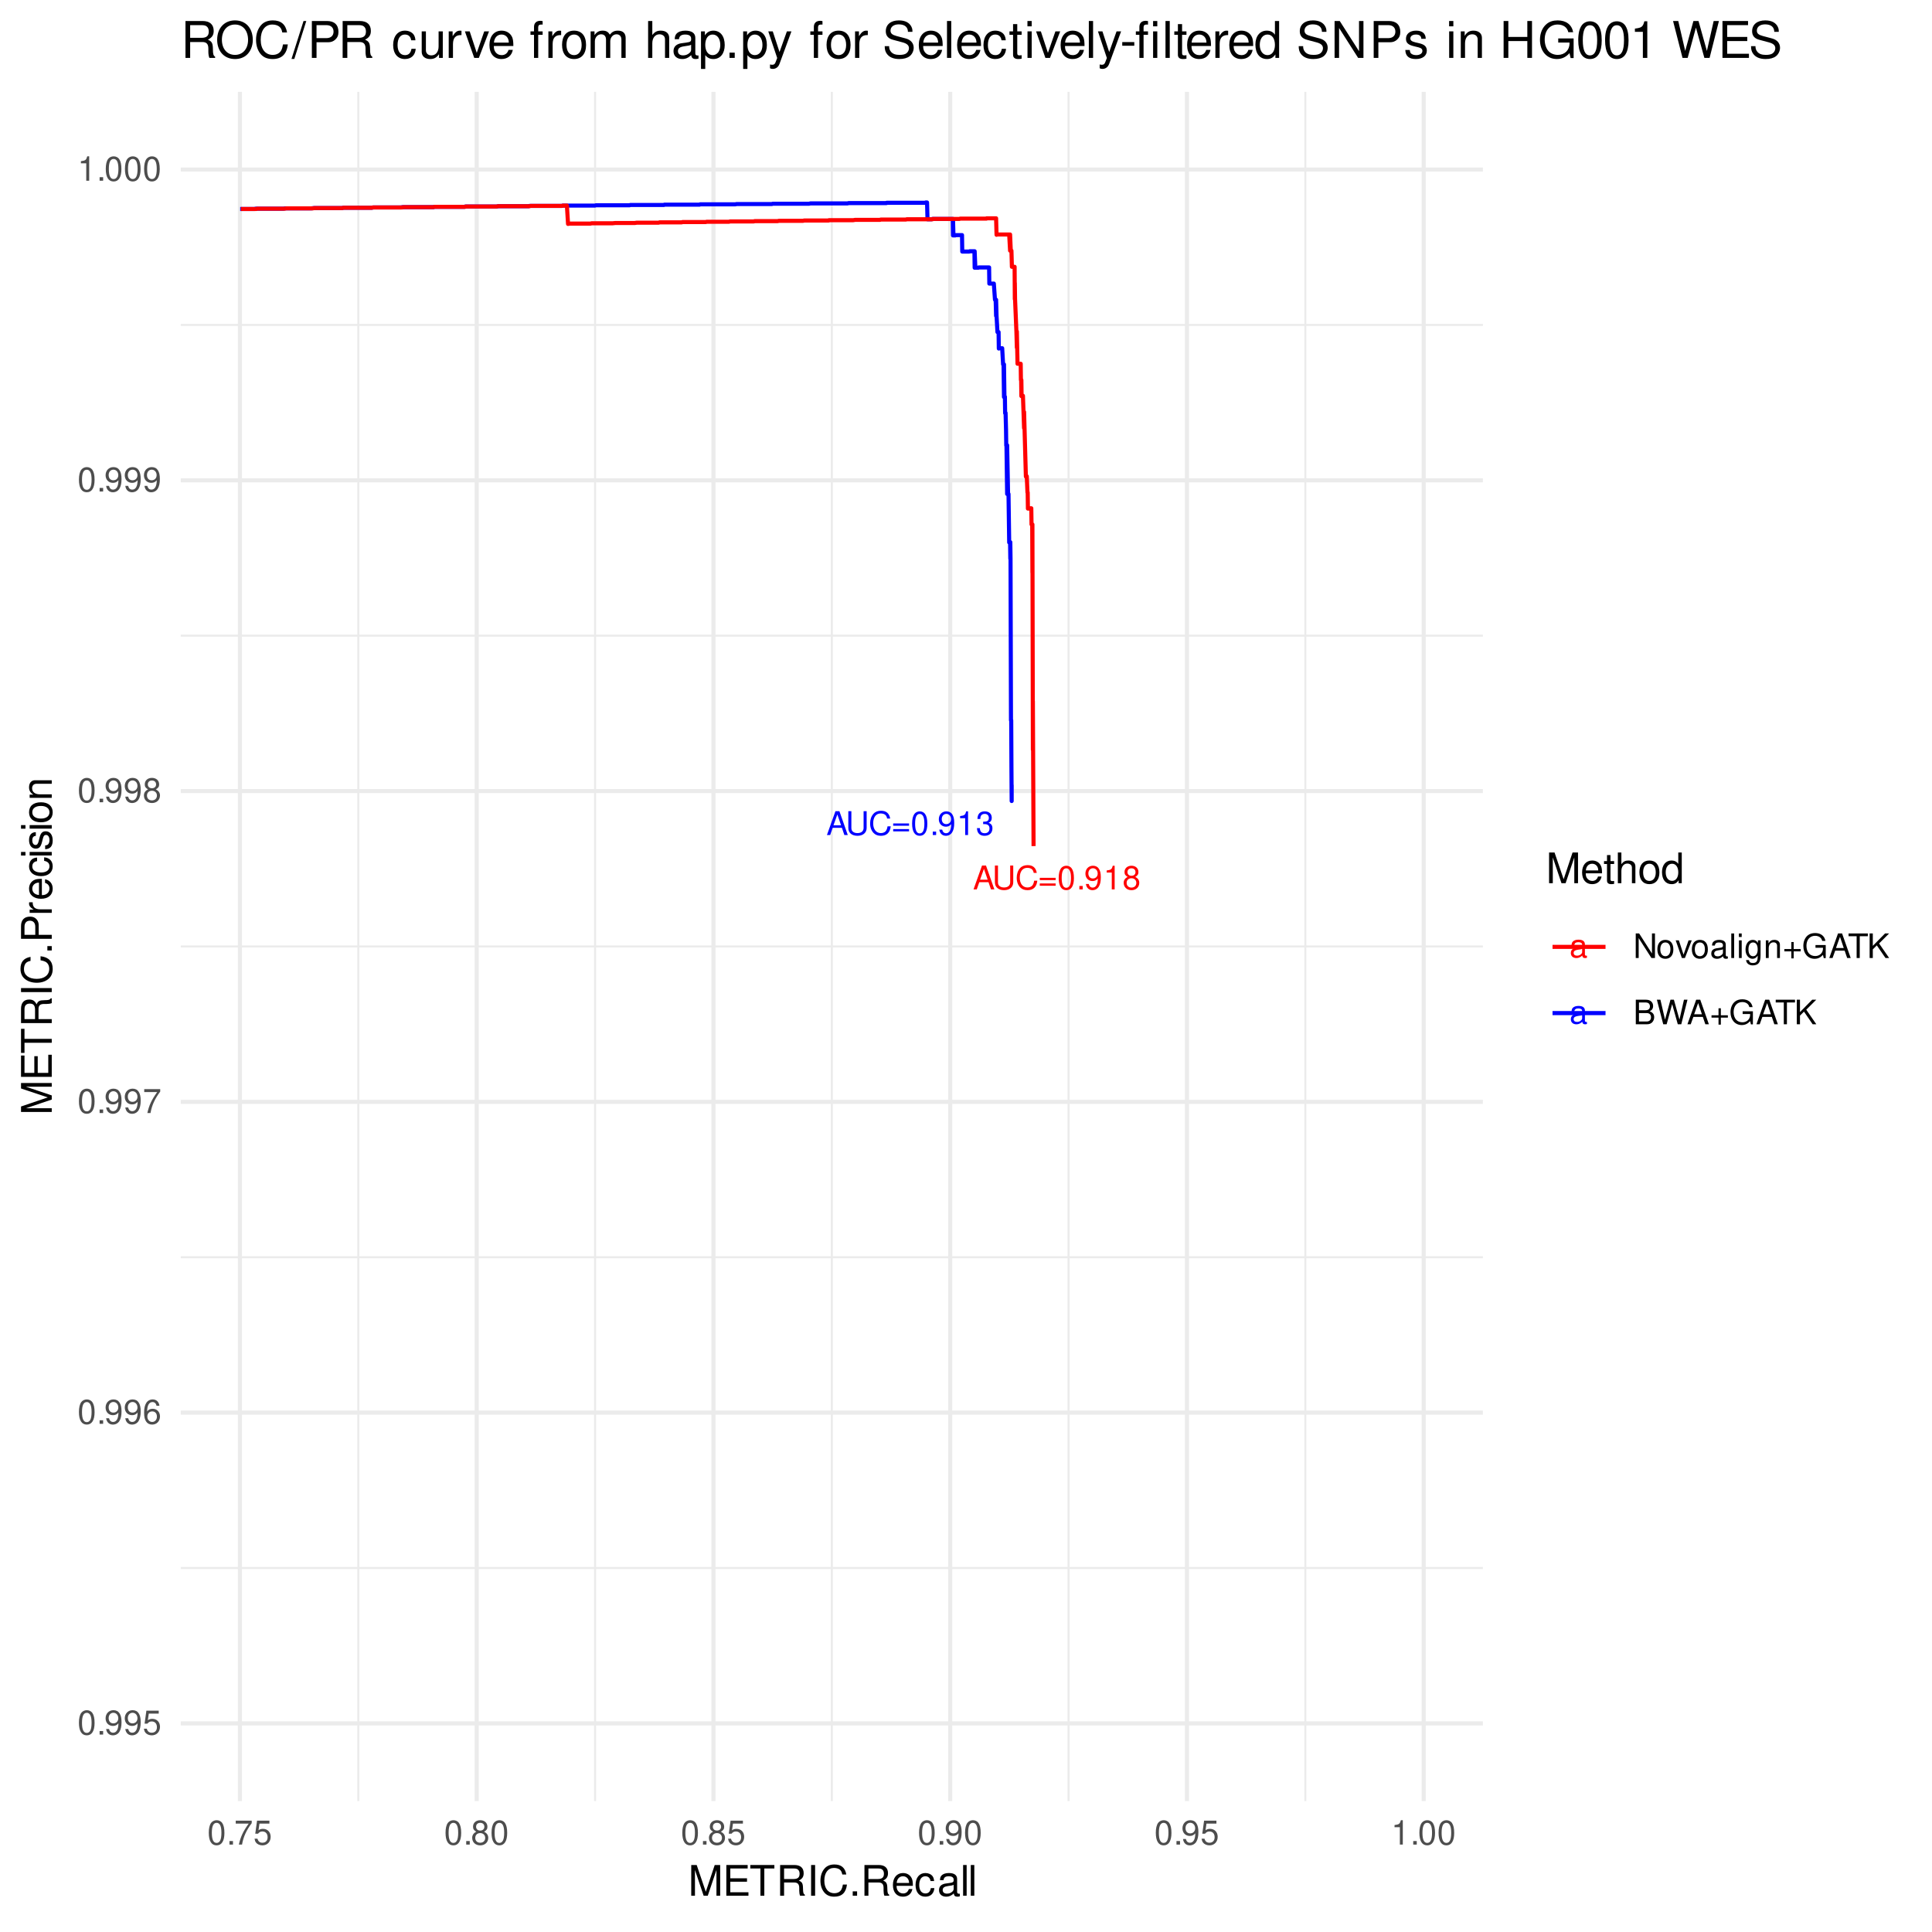 <?xml version="1.0" encoding="UTF-8"?>
<svg xmlns="http://www.w3.org/2000/svg" xmlns:xlink="http://www.w3.org/1999/xlink" width="504pt" height="504pt" viewBox="0 0 504 504" version="1.1">
<defs>
<g>
<symbol overflow="visible" id="glyph0-0">
<path style="stroke:none;" d=""/>
</symbol>
<symbol overflow="visible" id="glyph0-1">
<path style="stroke:none;" d="M 4.047 -1.875 L 4.688 0 L 5.578 0 L 3.391 -6.219 L 2.359 -6.219 L 0.141 0 L 0.984 0 L 1.641 -1.875 Z M 3.828 -2.531 L 1.844 -2.531 L 2.859 -5.359 Z M 3.828 -2.531 "/>
</symbol>
<symbol overflow="visible" id="glyph0-2">
<path style="stroke:none;" d="M 4.703 -6.219 L 4.703 -1.844 C 4.703 -1.016 4.109 -0.5 3.109 -0.5 C 2.641 -0.5 2.266 -0.609 1.969 -0.828 C 1.656 -1.062 1.516 -1.375 1.516 -1.844 L 1.516 -6.219 L 0.719 -6.219 L 0.719 -1.844 C 0.719 -0.594 1.625 0.203 3.109 0.203 C 4.562 0.203 5.5 -0.609 5.5 -1.844 L 5.5 -6.219 Z M 4.703 -6.219 "/>
</symbol>
<symbol overflow="visible" id="glyph0-3">
<path style="stroke:none;" d="M 5.641 -4.297 C 5.406 -5.656 4.609 -6.328 3.25 -6.328 C 2.422 -6.328 1.734 -6.062 1.281 -5.547 C 0.719 -4.938 0.406 -4.047 0.406 -3.031 C 0.406 -2.016 0.719 -1.141 1.312 -0.531 C 1.797 -0.031 2.406 0.203 3.219 0.203 C 4.734 0.203 5.594 -0.625 5.781 -2.266 L 4.953 -2.266 C 4.891 -1.844 4.797 -1.547 4.672 -1.312 C 4.422 -0.797 3.891 -0.5 3.219 -0.5 C 1.984 -0.5 1.203 -1.5 1.203 -3.047 C 1.203 -4.641 1.938 -5.625 3.156 -5.625 C 3.656 -5.625 4.125 -5.484 4.391 -5.234 C 4.609 -5.016 4.75 -4.766 4.844 -4.297 Z M 5.641 -4.297 "/>
</symbol>
<symbol overflow="visible" id="glyph0-4">
<path style="stroke:none;" d="M 4.562 -3.016 L 0.422 -3.016 L 0.422 -2.422 L 4.562 -2.422 Z M 4.562 -1.547 L 0.422 -1.547 L 0.422 -0.953 L 4.562 -0.953 Z M 4.562 -1.547 "/>
</symbol>
<symbol overflow="visible" id="glyph0-5">
<path style="stroke:none;" d="M 2.344 -6.172 C 1.781 -6.172 1.266 -5.906 0.953 -5.5 C 0.562 -4.953 0.359 -4.125 0.359 -2.984 C 0.359 -0.906 1.047 0.203 2.344 0.203 C 3.625 0.203 4.328 -0.906 4.328 -2.938 C 4.328 -4.125 4.141 -4.938 3.734 -5.5 C 3.422 -5.922 2.922 -6.172 2.344 -6.172 Z M 2.344 -5.5 C 3.156 -5.5 3.562 -4.672 3.562 -3 C 3.562 -1.25 3.172 -0.422 2.328 -0.422 C 1.531 -0.422 1.141 -1.281 1.141 -2.984 C 1.141 -4.672 1.531 -5.5 2.344 -5.5 Z M 2.344 -5.5 "/>
</symbol>
<symbol overflow="visible" id="glyph0-6">
<path style="stroke:none;" d="M 1.625 -0.891 L 0.75 -0.891 L 0.75 0 L 1.625 0 Z M 1.625 -0.891 "/>
</symbol>
<symbol overflow="visible" id="glyph0-7">
<path style="stroke:none;" d="M 0.453 -1.406 C 0.594 -0.406 1.25 0.203 2.172 0.203 C 2.844 0.203 3.438 -0.125 3.797 -0.688 C 4.172 -1.281 4.344 -2.031 4.344 -3.156 C 4.344 -4.203 4.188 -4.859 3.828 -5.406 C 3.5 -5.906 2.969 -6.172 2.297 -6.172 C 1.156 -6.172 0.328 -5.312 0.328 -4.109 C 0.328 -2.984 1.094 -2.172 2.188 -2.172 C 2.75 -2.172 3.188 -2.375 3.562 -2.844 C 3.562 -1.312 3.078 -0.469 2.219 -0.469 C 1.688 -0.469 1.328 -0.812 1.203 -1.406 Z M 2.297 -5.516 C 3 -5.516 3.531 -4.922 3.531 -4.125 C 3.531 -3.375 3.016 -2.844 2.266 -2.844 C 1.547 -2.844 1.094 -3.359 1.094 -4.172 C 1.094 -4.953 1.594 -5.516 2.297 -5.516 Z M 2.297 -5.516 "/>
</symbol>
<symbol overflow="visible" id="glyph0-8">
<path style="stroke:none;" d="M 2.203 -4.391 L 2.203 0 L 2.953 0 L 2.953 -6.172 L 2.469 -6.172 C 2.203 -5.219 2.031 -5.094 0.875 -4.938 L 0.875 -4.391 Z M 2.203 -4.391 "/>
</symbol>
<symbol overflow="visible" id="glyph0-9">
<path style="stroke:none;" d="M 1.891 -2.844 L 2.297 -2.844 C 3.109 -2.844 3.547 -2.453 3.547 -1.719 C 3.547 -0.938 3.078 -0.469 2.297 -0.469 C 1.469 -0.469 1.078 -0.891 1.031 -1.797 L 0.266 -1.797 C 0.312 -1.297 0.391 -0.969 0.531 -0.703 C 0.859 -0.109 1.438 0.203 2.266 0.203 C 3.516 0.203 4.312 -0.547 4.312 -1.719 C 4.312 -2.516 4.016 -2.938 3.297 -3.188 C 3.859 -3.422 4.141 -3.844 4.141 -4.469 C 4.141 -5.531 3.453 -6.172 2.297 -6.172 C 1.078 -6.172 0.422 -5.484 0.406 -4.188 L 1.156 -4.188 C 1.156 -4.562 1.188 -4.766 1.281 -4.953 C 1.453 -5.312 1.828 -5.516 2.297 -5.516 C 2.969 -5.516 3.375 -5.109 3.375 -4.438 C 3.375 -4.016 3.219 -3.75 2.891 -3.594 C 2.672 -3.516 2.406 -3.484 1.891 -3.469 Z M 1.891 -2.844 "/>
</symbol>
<symbol overflow="visible" id="glyph0-10">
<path style="stroke:none;" d="M 3.328 -3.25 C 3.969 -3.641 4.156 -3.938 4.156 -4.516 C 4.156 -5.5 3.422 -6.172 2.344 -6.172 C 1.281 -6.172 0.531 -5.5 0.531 -4.531 C 0.531 -3.938 0.719 -3.641 1.344 -3.25 C 0.656 -2.906 0.312 -2.391 0.312 -1.719 C 0.312 -0.594 1.141 0.203 2.344 0.203 C 3.547 0.203 4.375 -0.594 4.375 -1.719 C 4.375 -2.391 4.031 -2.906 3.328 -3.25 Z M 2.344 -5.5 C 2.984 -5.5 3.391 -5.125 3.391 -4.5 C 3.391 -3.922 2.984 -3.547 2.344 -3.547 C 1.703 -3.547 1.297 -3.922 1.297 -4.516 C 1.297 -5.125 1.703 -5.5 2.344 -5.5 Z M 2.344 -2.906 C 3.094 -2.906 3.609 -2.422 3.609 -1.703 C 3.609 -0.953 3.109 -0.469 2.328 -0.469 C 1.594 -0.469 1.078 -0.969 1.078 -1.688 C 1.078 -2.422 1.594 -2.906 2.344 -2.906 Z M 2.344 -2.906 "/>
</symbol>
<symbol overflow="visible" id="glyph0-11">
<path style="stroke:none;" d="M 4.562 -0.422 C 4.484 -0.406 4.453 -0.406 4.406 -0.406 C 4.156 -0.406 4.031 -0.531 4.031 -0.75 L 4.031 -3.375 C 4.031 -4.172 3.453 -4.594 2.344 -4.594 C 1.688 -4.594 1.172 -4.406 0.859 -4.078 C 0.656 -3.844 0.578 -3.594 0.547 -3.141 L 1.266 -3.141 C 1.328 -3.688 1.656 -3.938 2.328 -3.938 C 2.969 -3.938 3.312 -3.703 3.312 -3.281 L 3.312 -3.094 C 3.312 -2.781 3.156 -2.672 2.578 -2.594 C 1.562 -2.469 1.422 -2.438 1.141 -2.328 C 0.625 -2.094 0.359 -1.703 0.359 -1.125 C 0.359 -0.312 0.922 0.203 1.828 0.203 C 2.391 0.203 2.844 0 3.344 -0.453 C 3.391 0 3.625 0.203 4.078 0.203 C 4.234 0.203 4.328 0.172 4.562 0.125 Z M 3.312 -1.406 C 3.312 -1.172 3.25 -1.031 3.031 -0.828 C 2.75 -0.562 2.391 -0.422 1.984 -0.422 C 1.422 -0.422 1.094 -0.688 1.094 -1.141 C 1.094 -1.609 1.406 -1.844 2.172 -1.969 C 2.938 -2.062 3.078 -2.094 3.312 -2.203 Z M 3.312 -1.406 "/>
</symbol>
<symbol overflow="visible" id="glyph1-0">
<path style="stroke:none;" d=""/>
</symbol>
<symbol overflow="visible" id="glyph1-1">
<path style="stroke:none;" d="M 2.422 -6.359 C 1.844 -6.359 1.312 -6.094 0.984 -5.672 C 0.578 -5.109 0.375 -4.25 0.375 -3.078 C 0.375 -0.938 1.078 0.203 2.422 0.203 C 3.734 0.203 4.453 -0.938 4.453 -3.031 C 4.453 -4.25 4.266 -5.078 3.859 -5.672 C 3.531 -6.109 3.016 -6.359 2.422 -6.359 Z M 2.422 -5.672 C 3.25 -5.672 3.672 -4.828 3.672 -3.094 C 3.672 -1.281 3.266 -0.438 2.406 -0.438 C 1.578 -0.438 1.172 -1.312 1.172 -3.062 C 1.172 -4.828 1.578 -5.672 2.422 -5.672 Z M 2.422 -5.672 "/>
</symbol>
<symbol overflow="visible" id="glyph1-2">
<path style="stroke:none;" d="M 1.688 -0.922 L 0.766 -0.922 L 0.766 0 L 1.688 0 Z M 1.688 -0.922 "/>
</symbol>
<symbol overflow="visible" id="glyph1-3">
<path style="stroke:none;" d="M 0.469 -1.453 C 0.609 -0.406 1.281 0.203 2.234 0.203 C 2.922 0.203 3.547 -0.125 3.922 -0.703 C 4.297 -1.328 4.484 -2.109 4.484 -3.25 C 4.484 -4.328 4.312 -5 3.953 -5.562 C 3.609 -6.094 3.062 -6.359 2.375 -6.359 C 1.188 -6.359 0.328 -5.469 0.328 -4.234 C 0.328 -3.062 1.125 -2.25 2.25 -2.25 C 2.844 -2.25 3.281 -2.453 3.672 -2.938 C 3.672 -1.359 3.172 -0.484 2.281 -0.484 C 1.734 -0.484 1.359 -0.828 1.234 -1.453 Z M 2.359 -5.688 C 3.094 -5.688 3.641 -5.078 3.641 -4.25 C 3.641 -3.469 3.109 -2.922 2.344 -2.922 C 1.594 -2.922 1.125 -3.453 1.125 -4.297 C 1.125 -5.109 1.641 -5.688 2.359 -5.688 Z M 2.359 -5.688 "/>
</symbol>
<symbol overflow="visible" id="glyph1-4">
<path style="stroke:none;" d="M 4.188 -6.234 L 0.969 -6.234 L 0.5 -2.844 L 1.219 -2.844 C 1.578 -3.266 1.875 -3.422 2.359 -3.422 C 3.203 -3.422 3.719 -2.844 3.719 -1.922 C 3.719 -1.031 3.203 -0.484 2.359 -0.484 C 1.688 -0.484 1.266 -0.828 1.078 -1.531 L 0.312 -1.531 C 0.406 -1.016 0.5 -0.781 0.688 -0.547 C 1.031 -0.078 1.672 0.203 2.375 0.203 C 3.641 0.203 4.516 -0.719 4.516 -2.031 C 4.516 -3.266 3.688 -4.109 2.5 -4.109 C 2.062 -4.109 1.703 -4 1.344 -3.734 L 1.594 -5.469 L 4.188 -5.469 Z M 4.188 -6.234 "/>
</symbol>
<symbol overflow="visible" id="glyph1-5">
<path style="stroke:none;" d="M 4.375 -4.703 C 4.234 -5.75 3.562 -6.359 2.609 -6.359 C 1.922 -6.359 1.312 -6.031 0.938 -5.453 C 0.547 -4.828 0.375 -4.062 0.375 -2.906 C 0.375 -1.828 0.531 -1.156 0.906 -0.594 C 1.234 -0.078 1.781 0.203 2.469 0.203 C 3.656 0.203 4.516 -0.688 4.516 -1.922 C 4.516 -3.094 3.719 -3.922 2.609 -3.922 C 1.984 -3.922 1.5 -3.688 1.172 -3.234 C 1.172 -4.797 1.672 -5.672 2.562 -5.672 C 3.109 -5.672 3.484 -5.328 3.609 -4.703 Z M 2.5 -3.234 C 3.25 -3.234 3.719 -2.703 3.719 -1.859 C 3.719 -1.062 3.188 -0.484 2.484 -0.484 C 1.766 -0.484 1.219 -1.094 1.219 -1.906 C 1.219 -2.688 1.734 -3.234 2.5 -3.234 Z M 2.5 -3.234 "/>
</symbol>
<symbol overflow="visible" id="glyph1-6">
<path style="stroke:none;" d="M 4.578 -6.234 L 0.406 -6.234 L 0.406 -5.469 L 3.781 -5.469 C 2.281 -3.359 1.688 -2.047 1.219 0 L 2.047 0 C 2.391 -2 3.172 -3.719 4.578 -5.594 Z M 4.578 -6.234 "/>
</symbol>
<symbol overflow="visible" id="glyph1-7">
<path style="stroke:none;" d="M 3.438 -3.359 C 4.094 -3.75 4.297 -4.062 4.297 -4.656 C 4.297 -5.672 3.531 -6.359 2.422 -6.359 C 1.312 -6.359 0.547 -5.672 0.547 -4.672 C 0.547 -4.062 0.75 -3.75 1.391 -3.359 C 0.672 -2.984 0.328 -2.469 0.328 -1.766 C 0.328 -0.609 1.172 0.203 2.422 0.203 C 3.656 0.203 4.516 -0.609 4.516 -1.766 C 4.516 -2.469 4.156 -2.984 3.438 -3.359 Z M 2.422 -5.672 C 3.078 -5.672 3.5 -5.281 3.5 -4.641 C 3.5 -4.047 3.062 -3.656 2.422 -3.656 C 1.766 -3.656 1.344 -4.047 1.344 -4.656 C 1.344 -5.281 1.766 -5.672 2.422 -5.672 Z M 2.422 -3 C 3.188 -3 3.719 -2.484 3.719 -1.75 C 3.719 -0.984 3.203 -0.484 2.406 -0.484 C 1.641 -0.484 1.125 -1 1.125 -1.734 C 1.125 -2.5 1.641 -3 2.422 -3 Z M 2.422 -3 "/>
</symbol>
<symbol overflow="visible" id="glyph1-8">
<path style="stroke:none;" d="M 2.281 -4.531 L 2.281 0 L 3.047 0 L 3.047 -6.359 L 2.547 -6.359 C 2.266 -5.391 2.094 -5.25 0.891 -5.094 L 0.891 -4.531 Z M 2.281 -4.531 "/>
</symbol>
<symbol overflow="visible" id="glyph1-9">
<path style="stroke:none;" d="M 5.688 -6.406 L 4.906 -6.406 L 4.906 -1.172 L 1.562 -6.406 L 0.672 -6.406 L 0.672 0 L 1.438 0 L 1.438 -5.203 L 4.766 0 L 5.688 0 Z M 5.688 -6.406 "/>
</symbol>
<symbol overflow="visible" id="glyph1-10">
<path style="stroke:none;" d="M 2.391 -4.734 C 1.094 -4.734 0.312 -3.812 0.312 -2.266 C 0.312 -0.719 1.094 0.203 2.406 0.203 C 3.703 0.203 4.484 -0.719 4.484 -2.234 C 4.484 -3.828 3.734 -4.734 2.391 -4.734 Z M 2.406 -4.062 C 3.234 -4.062 3.719 -3.391 3.719 -2.25 C 3.719 -1.156 3.203 -0.469 2.406 -0.469 C 1.578 -0.469 1.078 -1.156 1.078 -2.266 C 1.078 -3.391 1.578 -4.062 2.406 -4.062 Z M 2.406 -4.062 "/>
</symbol>
<symbol overflow="visible" id="glyph1-11">
<path style="stroke:none;" d="M 2.5 0 L 4.281 -4.609 L 3.453 -4.609 L 2.141 -0.875 L 0.922 -4.609 L 0.094 -4.609 L 1.703 0 Z M 2.5 0 "/>
</symbol>
<symbol overflow="visible" id="glyph1-12">
<path style="stroke:none;" d="M 4.703 -0.438 C 4.625 -0.406 4.594 -0.406 4.547 -0.406 C 4.297 -0.406 4.156 -0.547 4.156 -0.781 L 4.156 -3.484 C 4.156 -4.297 3.547 -4.734 2.422 -4.734 C 1.734 -4.734 1.203 -4.547 0.891 -4.203 C 0.672 -3.969 0.594 -3.703 0.578 -3.25 L 1.312 -3.25 C 1.375 -3.812 1.703 -4.062 2.391 -4.062 C 3.062 -4.062 3.422 -3.812 3.422 -3.375 L 3.422 -3.188 C 3.406 -2.875 3.25 -2.75 2.656 -2.672 C 1.625 -2.547 1.453 -2.5 1.172 -2.391 C 0.641 -2.156 0.375 -1.766 0.375 -1.156 C 0.375 -0.328 0.953 0.203 1.875 0.203 C 2.469 0.203 2.922 0 3.453 -0.469 C 3.5 0 3.734 0.203 4.203 0.203 C 4.359 0.203 4.453 0.188 4.703 0.125 Z M 3.422 -1.453 C 3.422 -1.203 3.359 -1.062 3.125 -0.859 C 2.828 -0.578 2.469 -0.438 2.047 -0.438 C 1.469 -0.438 1.141 -0.719 1.141 -1.172 C 1.141 -1.656 1.453 -1.906 2.25 -2.016 C 3.031 -2.125 3.172 -2.156 3.422 -2.281 Z M 3.422 -1.453 "/>
</symbol>
<symbol overflow="visible" id="glyph1-13">
<path style="stroke:none;" d="M 1.344 -6.406 L 0.594 -6.406 L 0.594 0 L 1.344 0 Z M 1.344 -6.406 "/>
</symbol>
<symbol overflow="visible" id="glyph1-14">
<path style="stroke:none;" d="M 1.312 -4.609 L 0.594 -4.609 L 0.594 0 L 1.312 0 Z M 1.312 -6.406 L 0.578 -6.406 L 0.578 -5.484 L 1.312 -5.484 Z M 1.312 -6.406 "/>
</symbol>
<symbol overflow="visible" id="glyph1-15">
<path style="stroke:none;" d="M 3.547 -4.609 L 3.547 -3.938 C 3.188 -4.5 2.781 -4.734 2.203 -4.734 C 1.078 -4.734 0.312 -3.703 0.312 -2.219 C 0.312 -1.453 0.5 -0.891 0.891 -0.422 C 1.234 -0.016 1.672 0.203 2.141 0.203 C 2.703 0.203 3.094 -0.047 3.484 -0.625 L 3.484 -0.391 C 3.484 0.844 3.141 1.297 2.219 1.297 C 1.594 1.297 1.281 1.062 1.203 0.531 L 0.453 0.531 C 0.531 1.375 1.203 1.922 2.203 1.922 C 2.891 1.922 3.453 1.703 3.75 1.328 C 4.094 0.891 4.234 0.328 4.234 -0.75 L 4.234 -4.609 Z M 2.266 -4.062 C 3.047 -4.062 3.484 -3.406 3.484 -2.25 C 3.484 -1.125 3.031 -0.469 2.266 -0.469 C 1.516 -0.469 1.078 -1.141 1.078 -2.266 C 1.078 -3.391 1.516 -4.062 2.266 -4.062 Z M 2.266 -4.062 "/>
</symbol>
<symbol overflow="visible" id="glyph1-16">
<path style="stroke:none;" d="M 0.609 -4.609 L 0.609 0 L 1.359 0 L 1.359 -2.547 C 1.359 -3.484 1.844 -4.094 2.609 -4.094 C 3.188 -4.094 3.547 -3.75 3.547 -3.188 L 3.547 0 L 4.281 0 L 4.281 -3.484 C 4.281 -4.25 3.719 -4.734 2.828 -4.734 C 2.141 -4.734 1.703 -4.484 1.297 -3.828 L 1.297 -4.609 Z M 0.609 -4.609 "/>
</symbol>
<symbol overflow="visible" id="glyph1-17">
<path style="stroke:none;" d="M 4.703 -2.344 L 2.875 -2.344 L 2.875 -4.172 L 2.266 -4.172 L 2.266 -2.344 L 0.438 -2.344 L 0.438 -1.734 L 2.266 -1.734 L 2.266 0.094 L 2.875 0.094 L 2.875 -1.734 L 4.703 -1.734 Z M 4.703 -2.344 "/>
</symbol>
<symbol overflow="visible" id="glyph1-18">
<path style="stroke:none;" d="M 6.234 -3.391 L 3.562 -3.391 L 3.562 -2.672 L 5.516 -2.672 L 5.516 -2.484 C 5.516 -1.344 4.672 -0.516 3.5 -0.516 C 2.844 -0.516 2.266 -0.75 1.875 -1.172 C 1.453 -1.625 1.203 -2.391 1.203 -3.188 C 1.203 -4.766 2.109 -5.797 3.453 -5.797 C 4.438 -5.797 5.141 -5.297 5.312 -4.469 L 6.156 -4.469 C 5.922 -5.766 4.938 -6.516 3.469 -6.516 C 2.688 -6.516 2.047 -6.312 1.547 -5.906 C 0.797 -5.281 0.391 -4.297 0.391 -3.141 C 0.391 -1.172 1.594 0.203 3.328 0.203 C 4.203 0.203 4.875 -0.125 5.516 -0.812 L 5.719 0.031 L 6.234 0.031 Z M 6.234 -3.391 "/>
</symbol>
<symbol overflow="visible" id="glyph1-19">
<path style="stroke:none;" d="M 4.172 -1.922 L 4.828 0 L 5.75 0 L 3.5 -6.406 L 2.438 -6.406 L 0.156 0 L 1.016 0 L 1.703 -1.922 Z M 3.938 -2.609 L 1.906 -2.609 L 2.953 -5.531 Z M 3.938 -2.609 "/>
</symbol>
<symbol overflow="visible" id="glyph1-20">
<path style="stroke:none;" d="M 3.109 -5.688 L 5.219 -5.688 L 5.219 -6.406 L 0.188 -6.406 L 0.188 -5.688 L 2.297 -5.688 L 2.297 0 L 3.109 0 Z M 3.109 -5.688 "/>
</symbol>
<symbol overflow="visible" id="glyph1-21">
<path style="stroke:none;" d="M 1.516 -2.25 L 2.562 -3.297 L 4.828 0 L 5.781 0 L 3.156 -3.797 L 5.766 -6.406 L 4.703 -6.406 L 1.516 -3.172 L 1.516 -6.406 L 0.688 -6.406 L 0.688 0 L 1.516 0 Z M 1.516 -2.25 "/>
</symbol>
<symbol overflow="visible" id="glyph1-22">
<path style="stroke:none;" d="M 0.688 0 L 3.594 0 C 4.203 0 4.641 -0.172 4.984 -0.531 C 5.297 -0.875 5.484 -1.328 5.484 -1.828 C 5.484 -2.609 5.125 -3.062 4.312 -3.391 C 4.906 -3.656 5.203 -4.125 5.203 -4.781 C 5.203 -5.266 5.016 -5.672 4.688 -5.969 C 4.344 -6.266 3.922 -6.406 3.297 -6.406 L 0.688 -6.406 Z M 1.516 -3.656 L 1.516 -5.688 L 3.094 -5.688 C 3.547 -5.688 3.812 -5.625 4.031 -5.469 C 4.25 -5.281 4.375 -5.016 4.375 -4.672 C 4.375 -4.312 4.25 -4.062 4.031 -3.875 C 3.812 -3.719 3.547 -3.656 3.094 -3.656 Z M 1.516 -0.719 L 1.516 -2.922 L 3.516 -2.922 C 4.234 -2.922 4.656 -2.516 4.656 -1.828 C 4.656 -1.141 4.234 -0.719 3.516 -0.719 Z M 1.516 -0.719 "/>
</symbol>
<symbol overflow="visible" id="glyph1-23">
<path style="stroke:none;" d="M 6.547 0 L 8.172 -6.406 L 7.25 -6.406 L 6.078 -1.203 L 4.625 -6.406 L 3.734 -6.406 L 2.312 -1.203 L 1.109 -6.406 L 0.188 -6.406 L 1.844 0 L 2.734 0 L 4.172 -5.266 L 5.641 0 Z M 6.547 0 "/>
</symbol>
<symbol overflow="visible" id="glyph2-0">
<path style="stroke:none;" d=""/>
</symbol>
<symbol overflow="visible" id="glyph2-1">
<path style="stroke:none;" d="M 5.141 0 L 7.406 -6.719 L 7.406 0 L 8.375 0 L 8.375 -8.016 L 6.953 -8.016 L 4.625 -1.031 L 2.25 -8.016 L 0.828 -8.016 L 0.828 0 L 1.797 0 L 1.797 -6.719 L 4.062 0 Z M 5.141 0 "/>
</symbol>
<symbol overflow="visible" id="glyph2-2">
<path style="stroke:none;" d="M 2.016 -3.656 L 6.375 -3.656 L 6.375 -4.547 L 2.016 -4.547 L 2.016 -7.109 L 6.547 -7.109 L 6.547 -8.016 L 0.984 -8.016 L 0.984 0 L 6.75 0 L 6.75 -0.906 L 2.016 -0.906 Z M 2.016 -3.656 "/>
</symbol>
<symbol overflow="visible" id="glyph2-3">
<path style="stroke:none;" d="M 3.891 -7.109 L 6.516 -7.109 L 6.516 -8.016 L 0.234 -8.016 L 0.234 -7.109 L 2.875 -7.109 L 2.875 0 L 3.891 0 Z M 3.891 -7.109 "/>
</symbol>
<symbol overflow="visible" id="glyph2-4">
<path style="stroke:none;" d="M 2.047 -3.453 L 4.688 -3.453 C 5.594 -3.453 6 -3.016 6 -2.031 L 6 -1.312 C 6 -0.812 6.078 -0.328 6.219 0 L 7.469 0 L 7.469 -0.25 C 7.078 -0.516 7 -0.797 6.984 -1.875 C 6.969 -3.188 6.766 -3.594 5.891 -3.953 C 6.797 -4.406 7.156 -4.953 7.156 -5.875 C 7.156 -7.266 6.297 -8.016 4.719 -8.016 L 1.016 -8.016 L 1.016 0 L 2.047 0 Z M 2.047 -4.359 L 2.047 -7.109 L 4.516 -7.109 C 5.094 -7.109 5.422 -7.031 5.672 -6.812 C 5.953 -6.578 6.094 -6.219 6.094 -5.734 C 6.094 -4.781 5.609 -4.359 4.516 -4.359 Z M 2.047 -4.359 "/>
</symbol>
<symbol overflow="visible" id="glyph2-5">
<path style="stroke:none;" d="M 2.141 -8.016 L 1.094 -8.016 L 1.094 0 L 2.141 0 Z M 2.141 -8.016 "/>
</symbol>
<symbol overflow="visible" id="glyph2-6">
<path style="stroke:none;" d="M 7.281 -5.531 C 6.969 -7.297 5.953 -8.156 4.188 -8.156 C 3.109 -8.156 2.25 -7.812 1.656 -7.156 C 0.922 -6.359 0.531 -5.219 0.531 -3.922 C 0.531 -2.594 0.938 -1.469 1.688 -0.688 C 2.312 -0.047 3.109 0.25 4.141 0.25 C 6.109 0.25 7.203 -0.797 7.453 -2.922 L 6.391 -2.922 C 6.297 -2.375 6.188 -2 6.031 -1.688 C 5.703 -1.016 5.016 -0.656 4.156 -0.656 C 2.562 -0.656 1.547 -1.922 1.547 -3.922 C 1.547 -5.984 2.516 -7.25 4.062 -7.25 C 4.719 -7.25 5.328 -7.062 5.656 -6.75 C 5.953 -6.469 6.109 -6.141 6.234 -5.531 Z M 7.281 -5.531 "/>
</symbol>
<symbol overflow="visible" id="glyph2-7">
<path style="stroke:none;" d="M 2.094 -1.141 L 0.953 -1.141 L 0.953 0 L 2.094 0 Z M 2.094 -1.141 "/>
</symbol>
<symbol overflow="visible" id="glyph2-8">
<path style="stroke:none;" d="M 5.641 -2.578 C 5.641 -3.453 5.578 -3.984 5.406 -4.406 C 5.031 -5.359 4.156 -5.922 3.078 -5.922 C 1.469 -5.922 0.438 -4.703 0.438 -2.812 C 0.438 -0.906 1.438 0.25 3.062 0.25 C 4.375 0.25 5.297 -0.5 5.516 -1.75 L 4.594 -1.75 C 4.344 -0.984 3.828 -0.594 3.094 -0.594 C 2.516 -0.594 2.016 -0.859 1.703 -1.344 C 1.484 -1.672 1.406 -2 1.391 -2.578 Z M 1.422 -3.328 C 1.5 -4.391 2.141 -5.078 3.062 -5.078 C 4 -5.078 4.656 -4.359 4.656 -3.328 Z M 1.422 -3.328 "/>
</symbol>
<symbol overflow="visible" id="glyph2-9">
<path style="stroke:none;" d="M 5.188 -3.828 C 5.141 -4.391 5.016 -4.75 4.797 -5.078 C 4.406 -5.609 3.703 -5.922 2.906 -5.922 C 1.344 -5.922 0.344 -4.703 0.344 -2.781 C 0.344 -0.922 1.328 0.25 2.891 0.25 C 4.266 0.25 5.141 -0.578 5.25 -1.984 L 4.328 -1.984 C 4.172 -1.062 3.703 -0.594 2.922 -0.594 C 1.906 -0.594 1.297 -1.422 1.297 -2.781 C 1.297 -4.219 1.891 -5.078 2.891 -5.078 C 3.656 -5.078 4.141 -4.625 4.25 -3.828 Z M 5.188 -3.828 "/>
</symbol>
<symbol overflow="visible" id="glyph2-10">
<path style="stroke:none;" d="M 5.891 -0.531 C 5.781 -0.516 5.734 -0.516 5.688 -0.516 C 5.375 -0.516 5.188 -0.688 5.188 -0.969 L 5.188 -4.359 C 5.188 -5.375 4.438 -5.922 3.031 -5.922 C 2.172 -5.922 1.5 -5.688 1.109 -5.266 C 0.844 -4.969 0.734 -4.625 0.719 -4.062 L 1.641 -4.062 C 1.719 -4.766 2.141 -5.078 2.984 -5.078 C 3.828 -5.078 4.281 -4.781 4.281 -4.219 L 4.281 -3.984 C 4.266 -3.594 4.062 -3.438 3.328 -3.344 C 2.031 -3.172 1.828 -3.141 1.469 -2.984 C 0.797 -2.703 0.469 -2.203 0.469 -1.453 C 0.469 -0.406 1.188 0.25 2.359 0.25 C 3.078 0.25 3.656 0 4.312 -0.594 C 4.375 0 4.656 0.25 5.266 0.25 C 5.453 0.25 5.578 0.234 5.891 0.156 Z M 4.281 -1.812 C 4.281 -1.5 4.188 -1.312 3.922 -1.062 C 3.547 -0.719 3.094 -0.547 2.547 -0.547 C 1.844 -0.547 1.422 -0.891 1.422 -1.469 C 1.422 -2.078 1.812 -2.391 2.812 -2.531 C 3.781 -2.656 3.969 -2.703 4.281 -2.844 Z M 4.281 -1.812 "/>
</symbol>
<symbol overflow="visible" id="glyph2-11">
<path style="stroke:none;" d="M 1.672 -8.016 L 0.75 -8.016 L 0.75 0 L 1.672 0 Z M 1.672 -8.016 "/>
</symbol>
<symbol overflow="visible" id="glyph2-12">
<path style="stroke:none;" d="M 2.797 -5.766 L 1.844 -5.766 L 1.844 -7.344 L 0.938 -7.344 L 0.938 -5.766 L 0.156 -5.766 L 0.156 -5.016 L 0.938 -5.016 L 0.938 -0.656 C 0.938 -0.062 1.328 0.25 2.047 0.25 C 2.281 0.25 2.484 0.234 2.797 0.172 L 2.797 -0.594 C 2.656 -0.562 2.547 -0.547 2.359 -0.547 C 1.953 -0.547 1.844 -0.656 1.844 -1.062 L 1.844 -5.016 L 2.797 -5.016 Z M 2.797 -5.766 "/>
</symbol>
<symbol overflow="visible" id="glyph2-13">
<path style="stroke:none;" d="M 0.766 -8.016 L 0.766 0 L 1.688 0 L 1.688 -3.172 C 1.688 -4.359 2.297 -5.125 3.25 -5.125 C 3.547 -5.125 3.844 -5.031 4.062 -4.875 C 4.328 -4.672 4.438 -4.406 4.438 -4 L 4.438 0 L 5.344 0 L 5.344 -4.359 C 5.344 -5.328 4.656 -5.922 3.531 -5.922 C 2.719 -5.922 2.219 -5.672 1.688 -4.969 L 1.688 -8.016 Z M 0.766 -8.016 "/>
</symbol>
<symbol overflow="visible" id="glyph2-14">
<path style="stroke:none;" d="M 2.984 -5.922 C 1.359 -5.922 0.391 -4.781 0.391 -2.844 C 0.391 -0.891 1.359 0.25 3 0.25 C 4.625 0.25 5.609 -0.906 5.609 -2.797 C 5.609 -4.797 4.656 -5.922 2.984 -5.922 Z M 3 -5.078 C 4.031 -5.078 4.656 -4.234 4.656 -2.812 C 4.656 -1.438 4.016 -0.594 3 -0.594 C 1.984 -0.594 1.359 -1.438 1.359 -2.844 C 1.359 -4.234 1.984 -5.078 3 -5.078 Z M 3 -5.078 "/>
</symbol>
<symbol overflow="visible" id="glyph2-15">
<path style="stroke:none;" d="M 5.438 -8.016 L 4.531 -8.016 L 4.531 -5.031 C 4.141 -5.625 3.531 -5.922 2.766 -5.922 C 1.266 -5.922 0.281 -4.734 0.281 -2.891 C 0.281 -0.953 1.234 0.25 2.797 0.25 C 3.594 0.25 4.141 -0.047 4.625 -0.766 L 4.625 0 L 5.438 0 Z M 2.922 -5.078 C 3.906 -5.078 4.531 -4.203 4.531 -2.812 C 4.531 -1.484 3.891 -0.609 2.922 -0.609 C 1.906 -0.609 1.25 -1.5 1.25 -2.844 C 1.25 -4.188 1.906 -5.078 2.922 -5.078 Z M 2.922 -5.078 "/>
</symbol>
<symbol overflow="visible" id="glyph3-0">
<path style="stroke:none;" d=""/>
</symbol>
<symbol overflow="visible" id="glyph3-1">
<path style="stroke:none;" d="M 0 -5.141 L -6.719 -7.406 L 0 -7.406 L 0 -8.375 L -8.016 -8.375 L -8.016 -6.953 L -1.031 -4.625 L -8.016 -2.25 L -8.016 -0.828 L 0 -0.828 L 0 -1.797 L -6.719 -1.797 L 0 -4.062 Z M 0 -5.141 "/>
</symbol>
<symbol overflow="visible" id="glyph3-2">
<path style="stroke:none;" d="M -3.656 -2.016 L -3.656 -6.375 L -4.547 -6.375 L -4.547 -2.016 L -7.109 -2.016 L -7.109 -6.547 L -8.016 -6.547 L -8.016 -0.984 L 0 -0.984 L 0 -6.75 L -0.906 -6.75 L -0.906 -2.016 Z M -3.656 -2.016 "/>
</symbol>
<symbol overflow="visible" id="glyph3-3">
<path style="stroke:none;" d="M -7.109 -3.891 L -7.109 -6.516 L -8.016 -6.516 L -8.016 -0.234 L -7.109 -0.234 L -7.109 -2.875 L 0 -2.875 L 0 -3.891 Z M -7.109 -3.891 "/>
</symbol>
<symbol overflow="visible" id="glyph3-4">
<path style="stroke:none;" d="M -3.453 -2.047 L -3.453 -4.688 C -3.453 -5.594 -3.016 -6 -2.031 -6 L -1.312 -6 C -0.812 -6 -0.328 -6.078 0 -6.219 L 0 -7.469 L -0.25 -7.469 C -0.516 -7.078 -0.797 -7 -1.875 -6.984 C -3.188 -6.969 -3.594 -6.766 -3.953 -5.891 C -4.406 -6.797 -4.953 -7.156 -5.875 -7.156 C -7.266 -7.156 -8.016 -6.297 -8.016 -4.719 L -8.016 -1.016 L 0 -1.016 L 0 -2.047 Z M -4.359 -2.047 L -7.109 -2.047 L -7.109 -4.516 C -7.109 -5.094 -7.031 -5.422 -6.812 -5.672 C -6.578 -5.953 -6.219 -6.094 -5.734 -6.094 C -4.781 -6.094 -4.359 -5.609 -4.359 -4.516 Z M -4.359 -2.047 "/>
</symbol>
<symbol overflow="visible" id="glyph3-5">
<path style="stroke:none;" d="M -8.016 -2.141 L -8.016 -1.094 L 0 -1.094 L 0 -2.141 Z M -8.016 -2.141 "/>
</symbol>
<symbol overflow="visible" id="glyph3-6">
<path style="stroke:none;" d="M -5.531 -7.281 C -7.297 -6.969 -8.156 -5.953 -8.156 -4.188 C -8.156 -3.109 -7.812 -2.25 -7.156 -1.656 C -6.359 -0.922 -5.219 -0.531 -3.922 -0.531 C -2.594 -0.531 -1.469 -0.938 -0.688 -1.688 C -0.047 -2.312 0.25 -3.109 0.25 -4.141 C 0.25 -6.109 -0.797 -7.203 -2.922 -7.453 L -2.922 -6.391 C -2.375 -6.297 -2 -6.188 -1.688 -6.031 C -1.016 -5.703 -0.656 -5.016 -0.656 -4.156 C -0.656 -2.562 -1.922 -1.547 -3.922 -1.547 C -5.984 -1.547 -7.25 -2.516 -7.25 -4.062 C -7.25 -4.719 -7.062 -5.328 -6.75 -5.656 C -6.469 -5.953 -6.141 -6.109 -5.531 -6.234 Z M -5.531 -7.281 "/>
</symbol>
<symbol overflow="visible" id="glyph3-7">
<path style="stroke:none;" d="M -1.141 -2.094 L -1.141 -0.953 L 0 -0.953 L 0 -2.094 Z M -1.141 -2.094 "/>
</symbol>
<symbol overflow="visible" id="glyph3-8">
<path style="stroke:none;" d="M -3.406 -2.031 L -3.406 -4.547 C -3.406 -5.172 -3.594 -5.672 -3.969 -6.094 C -4.406 -6.578 -4.922 -6.781 -5.672 -6.781 C -7.172 -6.781 -8.016 -5.891 -8.016 -4.312 L -8.016 -1 L 0 -1 L 0 -2.031 Z M -4.297 -2.031 L -7.109 -2.031 L -7.109 -4.156 C -7.109 -5.141 -6.594 -5.719 -5.703 -5.719 C -4.828 -5.719 -4.297 -5.141 -4.297 -4.156 Z M -4.297 -2.031 "/>
</symbol>
<symbol overflow="visible" id="glyph3-9">
<path style="stroke:none;" d="M -5.766 -0.766 L 0 -0.766 L 0 -1.688 L -2.984 -1.688 C -4.375 -1.688 -5 -2.266 -4.969 -3.531 L -5.891 -3.531 C -5.922 -3.375 -5.922 -3.281 -5.922 -3.172 C -5.922 -2.578 -5.578 -2.141 -4.719 -1.609 L -5.766 -1.609 Z M -5.766 -0.766 "/>
</symbol>
<symbol overflow="visible" id="glyph3-10">
<path style="stroke:none;" d="M -2.578 -5.641 C -3.453 -5.641 -3.984 -5.578 -4.406 -5.406 C -5.359 -5.031 -5.922 -4.156 -5.922 -3.078 C -5.922 -1.469 -4.703 -0.438 -2.812 -0.438 C -0.906 -0.438 0.25 -1.438 0.25 -3.062 C 0.25 -4.375 -0.5 -5.297 -1.75 -5.516 L -1.75 -4.594 C -0.984 -4.344 -0.594 -3.828 -0.594 -3.094 C -0.594 -2.516 -0.859 -2.016 -1.344 -1.703 C -1.672 -1.484 -2 -1.406 -2.578 -1.391 Z M -3.328 -1.422 C -4.391 -1.5 -5.078 -2.141 -5.078 -3.062 C -5.078 -4 -4.359 -4.656 -3.328 -4.656 Z M -3.328 -1.422 "/>
</symbol>
<symbol overflow="visible" id="glyph3-11">
<path style="stroke:none;" d="M -3.828 -5.188 C -4.391 -5.141 -4.75 -5.016 -5.078 -4.797 C -5.609 -4.406 -5.922 -3.703 -5.922 -2.906 C -5.922 -1.344 -4.703 -0.344 -2.781 -0.344 C -0.922 -0.344 0.25 -1.328 0.25 -2.891 C 0.25 -4.266 -0.578 -5.141 -1.984 -5.25 L -1.984 -4.328 C -1.062 -4.172 -0.594 -3.703 -0.594 -2.922 C -0.594 -1.906 -1.422 -1.297 -2.781 -1.297 C -4.219 -1.297 -5.078 -1.891 -5.078 -2.891 C -5.078 -3.656 -4.625 -4.141 -3.828 -4.25 Z M -3.828 -5.188 "/>
</symbol>
<symbol overflow="visible" id="glyph3-12">
<path style="stroke:none;" d="M -5.766 -1.656 L -5.766 -0.734 L 0 -0.734 L 0 -1.656 Z M -8.016 -1.656 L -8.016 -0.719 L -6.859 -0.719 L -6.859 -1.656 Z M -8.016 -1.656 "/>
</symbol>
<symbol overflow="visible" id="glyph3-13">
<path style="stroke:none;" d="M -4.156 -4.812 C -5.297 -4.812 -5.922 -4.062 -5.922 -2.734 C -5.922 -1.391 -5.234 -0.516 -4.172 -0.516 C -3.266 -0.516 -2.844 -0.984 -2.516 -2.344 L -2.297 -3.203 C -2.141 -3.844 -1.906 -4.094 -1.5 -4.094 C -0.953 -4.094 -0.594 -3.547 -0.594 -2.75 C -0.594 -2.25 -0.734 -1.844 -0.984 -1.609 C -1.141 -1.469 -1.312 -1.391 -1.719 -1.344 L -1.719 -0.375 C -0.391 -0.422 0.25 -1.172 0.25 -2.672 C 0.25 -4.125 -0.469 -5.047 -1.578 -5.047 C -2.438 -5.047 -2.906 -4.562 -3.172 -3.422 L -3.391 -2.547 C -3.562 -1.797 -3.812 -1.469 -4.219 -1.469 C -4.75 -1.469 -5.078 -1.953 -5.078 -2.688 C -5.078 -3.438 -4.766 -3.828 -4.156 -3.844 Z M -4.156 -4.812 "/>
</symbol>
<symbol overflow="visible" id="glyph3-14">
<path style="stroke:none;" d="M -5.922 -2.984 C -5.922 -1.359 -4.781 -0.391 -2.844 -0.391 C -0.891 -0.391 0.25 -1.359 0.25 -3 C 0.25 -4.625 -0.906 -5.609 -2.797 -5.609 C -4.797 -5.609 -5.922 -4.656 -5.922 -2.984 Z M -5.078 -3 C -5.078 -4.031 -4.234 -4.656 -2.812 -4.656 C -1.438 -4.656 -0.594 -4.016 -0.594 -3 C -0.594 -1.984 -1.438 -1.359 -2.844 -1.359 C -4.234 -1.359 -5.078 -1.984 -5.078 -3 Z M -5.078 -3 "/>
</symbol>
<symbol overflow="visible" id="glyph3-15">
<path style="stroke:none;" d="M -5.766 -0.766 L 0 -0.766 L 0 -1.688 L -3.172 -1.688 C -4.359 -1.688 -5.125 -2.312 -5.125 -3.25 C -5.125 -3.984 -4.688 -4.438 -4 -4.438 L 0 -4.438 L 0 -5.359 L -4.359 -5.359 C -5.312 -5.359 -5.922 -4.641 -5.922 -3.531 C -5.922 -2.672 -5.594 -2.125 -4.797 -1.609 L -5.766 -1.609 Z M -5.766 -0.766 "/>
</symbol>
<symbol overflow="visible" id="glyph4-0">
<path style="stroke:none;" d=""/>
</symbol>
<symbol overflow="visible" id="glyph4-1">
<path style="stroke:none;" d="M 2.453 -4.141 L 5.625 -4.141 C 6.719 -4.141 7.203 -3.625 7.203 -2.422 L 7.203 -1.578 C 7.203 -0.984 7.297 -0.391 7.469 0 L 8.969 0 L 8.969 -0.297 C 8.5 -0.625 8.406 -0.969 8.391 -2.25 C 8.375 -3.828 8.125 -4.297 7.078 -4.75 C 8.156 -5.297 8.594 -5.938 8.594 -7.047 C 8.594 -8.719 7.562 -9.625 5.672 -9.625 L 1.234 -9.625 L 1.234 0 L 2.453 0 Z M 2.453 -5.234 L 2.453 -8.547 L 5.422 -8.547 C 6.109 -8.547 6.516 -8.438 6.812 -8.172 C 7.141 -7.891 7.312 -7.453 7.312 -6.891 C 7.312 -5.75 6.734 -5.234 5.422 -5.234 Z M 2.453 -5.234 "/>
</symbol>
<symbol overflow="visible" id="glyph4-2">
<path style="stroke:none;" d="M 5.141 -9.781 C 2.375 -9.781 0.5 -7.75 0.5 -4.734 C 0.5 -1.719 2.359 0.297 5.156 0.297 C 6.328 0.297 7.359 -0.047 8.141 -0.719 C 9.172 -1.594 9.797 -3.094 9.797 -4.656 C 9.797 -7.766 7.969 -9.781 5.141 -9.781 Z M 5.141 -8.703 C 7.219 -8.703 8.562 -7.125 8.562 -4.688 C 8.562 -2.359 7.188 -0.781 5.156 -0.781 C 3.094 -0.781 1.734 -2.359 1.734 -4.734 C 1.734 -7.109 3.094 -8.703 5.141 -8.703 Z M 5.141 -8.703 "/>
</symbol>
<symbol overflow="visible" id="glyph4-3">
<path style="stroke:none;" d="M 8.734 -6.641 C 8.359 -8.75 7.141 -9.781 5.031 -9.781 C 3.734 -9.781 2.688 -9.375 1.984 -8.578 C 1.109 -7.625 0.641 -6.266 0.641 -4.703 C 0.641 -3.109 1.125 -1.75 2.016 -0.812 C 2.766 -0.047 3.719 0.297 4.984 0.297 C 7.328 0.297 8.641 -0.969 8.938 -3.516 L 7.672 -3.516 C 7.562 -2.859 7.438 -2.406 7.234 -2.016 C 6.844 -1.234 6.016 -0.781 4.984 -0.781 C 3.078 -0.781 1.859 -2.312 1.859 -4.719 C 1.859 -7.188 3.016 -8.703 4.891 -8.703 C 5.672 -8.703 6.391 -8.469 6.781 -8.094 C 7.141 -7.766 7.344 -7.375 7.484 -6.641 Z M 8.734 -6.641 "/>
</symbol>
<symbol overflow="visible" id="glyph4-4">
<path style="stroke:none;" d="M 3.031 -9.625 L -0.109 0.266 L 0.625 0.266 L 3.75 -9.625 Z M 3.031 -9.625 "/>
</symbol>
<symbol overflow="visible" id="glyph4-5">
<path style="stroke:none;" d="M 2.422 -4.078 L 5.453 -4.078 C 6.203 -4.078 6.797 -4.297 7.312 -4.766 C 7.891 -5.297 8.141 -5.922 8.141 -6.797 C 8.141 -8.609 7.078 -9.625 5.172 -9.625 L 1.203 -9.625 L 1.203 0 L 2.422 0 Z M 2.422 -5.156 L 2.422 -8.547 L 4.984 -8.547 C 6.172 -8.547 6.859 -7.906 6.859 -6.859 C 6.859 -5.797 6.172 -5.156 4.984 -5.156 Z M 2.422 -5.156 "/>
</symbol>
<symbol overflow="visible" id="glyph4-6">
<path style="stroke:none;" d=""/>
</symbol>
<symbol overflow="visible" id="glyph4-7">
<path style="stroke:none;" d="M 6.219 -4.594 C 6.172 -5.266 6.016 -5.703 5.75 -6.094 C 5.281 -6.734 4.453 -7.109 3.484 -7.109 C 1.609 -7.109 0.406 -5.641 0.406 -3.344 C 0.406 -1.109 1.594 0.297 3.469 0.297 C 5.125 0.297 6.172 -0.688 6.297 -2.375 L 5.188 -2.375 C 5 -1.266 4.438 -0.719 3.5 -0.719 C 2.281 -0.719 1.562 -1.703 1.562 -3.344 C 1.562 -5.062 2.266 -6.094 3.469 -6.094 C 4.391 -6.094 4.984 -5.562 5.109 -4.594 Z M 6.219 -4.594 "/>
</symbol>
<symbol overflow="visible" id="glyph4-8">
<path style="stroke:none;" d="M 6.359 0 L 6.359 -6.922 L 5.266 -6.922 L 5.266 -3 C 5.266 -1.578 4.531 -0.656 3.375 -0.656 C 2.516 -0.656 1.953 -1.188 1.953 -2.016 L 1.953 -6.922 L 0.859 -6.922 L 0.859 -1.578 C 0.859 -0.438 1.719 0.297 3.062 0.297 C 4.078 0.297 4.734 -0.047 5.375 -0.969 L 5.375 0 Z M 6.359 0 "/>
</symbol>
<symbol overflow="visible" id="glyph4-9">
<path style="stroke:none;" d="M 0.906 -6.922 L 0.906 0 L 2.016 0 L 2.016 -3.594 C 2.031 -5.25 2.719 -6 4.234 -5.953 L 4.234 -7.078 C 4.047 -7.109 3.953 -7.109 3.812 -7.109 C 3.109 -7.109 2.562 -6.688 1.922 -5.672 L 1.922 -6.922 Z M 0.906 -6.922 "/>
</symbol>
<symbol overflow="visible" id="glyph4-10">
<path style="stroke:none;" d="M 3.766 0 L 6.422 -6.922 L 5.172 -6.922 L 3.219 -1.312 L 1.375 -6.922 L 0.125 -6.922 L 2.562 0 Z M 3.766 0 "/>
</symbol>
<symbol overflow="visible" id="glyph4-11">
<path style="stroke:none;" d="M 6.766 -3.094 C 6.766 -4.141 6.688 -4.781 6.5 -5.297 C 6.047 -6.438 4.984 -7.109 3.703 -7.109 C 1.766 -7.109 0.531 -5.656 0.531 -3.359 C 0.531 -1.078 1.719 0.297 3.672 0.297 C 5.25 0.297 6.344 -0.594 6.625 -2.094 L 5.516 -2.094 C 5.219 -1.188 4.594 -0.719 3.703 -0.719 C 3.016 -0.719 2.422 -1.031 2.047 -1.609 C 1.781 -2 1.688 -2.406 1.672 -3.094 Z M 1.703 -3.984 C 1.797 -5.266 2.578 -6.094 3.688 -6.094 C 4.812 -6.094 5.578 -5.234 5.578 -3.984 Z M 1.703 -3.984 "/>
</symbol>
<symbol overflow="visible" id="glyph4-12">
<path style="stroke:none;" d="M 3.406 -6.922 L 2.25 -6.922 L 2.25 -8 C 2.25 -8.469 2.516 -8.703 3.031 -8.703 C 3.109 -8.703 3.156 -8.703 3.406 -8.688 L 3.406 -9.594 C 3.156 -9.656 3.016 -9.672 2.781 -9.672 C 1.766 -9.672 1.156 -9.078 1.156 -8.094 L 1.156 -6.922 L 0.234 -6.922 L 0.234 -6.016 L 1.156 -6.016 L 1.156 0 L 2.25 0 L 2.25 -6.016 L 3.406 -6.016 Z M 3.406 -6.922 "/>
</symbol>
<symbol overflow="visible" id="glyph4-13">
<path style="stroke:none;" d="M 3.594 -7.109 C 1.641 -7.109 0.469 -5.734 0.469 -3.406 C 0.469 -1.062 1.641 0.297 3.609 0.297 C 5.562 0.297 6.734 -1.078 6.734 -3.359 C 6.734 -5.75 5.594 -7.109 3.594 -7.109 Z M 3.609 -6.094 C 4.844 -6.094 5.578 -5.078 5.578 -3.359 C 5.578 -1.734 4.812 -0.719 3.609 -0.719 C 2.375 -0.719 1.625 -1.734 1.625 -3.406 C 1.625 -5.078 2.375 -6.094 3.609 -6.094 Z M 3.609 -6.094 "/>
</symbol>
<symbol overflow="visible" id="glyph4-14">
<path style="stroke:none;" d="M 0.922 -6.922 L 0.922 0 L 2.031 0 L 2.031 -4.344 C 2.031 -5.344 2.766 -6.156 3.656 -6.156 C 4.469 -6.156 4.938 -5.656 4.938 -4.766 L 4.938 0 L 6.047 0 L 6.047 -4.344 C 6.047 -5.344 6.766 -6.156 7.672 -6.156 C 8.469 -6.156 8.953 -5.641 8.953 -4.766 L 8.953 0 L 10.062 0 L 10.062 -5.188 C 10.062 -6.438 9.344 -7.109 8.047 -7.109 C 7.125 -7.109 6.578 -6.844 5.922 -6.062 C 5.516 -6.797 4.969 -7.109 4.062 -7.109 C 3.141 -7.109 2.516 -6.766 1.938 -5.938 L 1.938 -6.922 Z M 0.922 -6.922 "/>
</symbol>
<symbol overflow="visible" id="glyph4-15">
<path style="stroke:none;" d="M 0.922 -9.625 L 0.922 0 L 2.016 0 L 2.016 -3.812 C 2.016 -5.234 2.766 -6.156 3.891 -6.156 C 4.266 -6.156 4.609 -6.047 4.875 -5.844 C 5.188 -5.609 5.328 -5.281 5.328 -4.797 L 5.328 0 L 6.422 0 L 6.422 -5.234 C 6.422 -6.391 5.578 -7.109 4.234 -7.109 C 3.266 -7.109 2.672 -6.812 2.016 -5.969 L 2.016 -9.625 Z M 0.922 -9.625 "/>
</symbol>
<symbol overflow="visible" id="glyph4-16">
<path style="stroke:none;" d="M 7.062 -0.641 C 6.938 -0.625 6.891 -0.625 6.828 -0.625 C 6.438 -0.625 6.234 -0.812 6.234 -1.156 L 6.234 -5.234 C 6.234 -6.453 5.328 -7.109 3.625 -7.109 C 2.609 -7.109 1.812 -6.828 1.328 -6.312 C 1.016 -5.953 0.891 -5.562 0.859 -4.875 L 1.969 -4.875 C 2.062 -5.719 2.562 -6.094 3.594 -6.094 C 4.594 -6.094 5.141 -5.734 5.141 -5.062 L 5.141 -4.781 C 5.125 -4.297 4.891 -4.125 3.984 -4.016 C 2.422 -3.812 2.188 -3.766 1.766 -3.594 C 0.969 -3.25 0.547 -2.641 0.547 -1.75 C 0.547 -0.484 1.422 0.297 2.828 0.297 C 3.703 0.297 4.391 0 5.172 -0.719 C 5.25 0 5.594 0.297 6.312 0.297 C 6.547 0.297 6.688 0.281 7.062 0.188 Z M 5.141 -2.172 C 5.141 -1.812 5.031 -1.578 4.703 -1.281 C 4.25 -0.875 3.703 -0.656 3.062 -0.656 C 2.203 -0.656 1.703 -1.062 1.703 -1.766 C 1.703 -2.5 2.172 -2.859 3.359 -3.031 C 4.547 -3.188 4.766 -3.25 5.141 -3.422 Z M 5.141 -2.172 "/>
</symbol>
<symbol overflow="visible" id="glyph4-17">
<path style="stroke:none;" d="M 0.719 2.875 L 1.828 2.875 L 1.828 -0.719 C 2.406 -0.016 3.047 0.297 3.953 0.297 C 5.75 0.297 6.906 -1.141 6.906 -3.344 C 6.906 -5.672 5.766 -7.109 3.938 -7.109 C 3 -7.109 2.25 -6.688 1.734 -5.875 L 1.734 -6.922 L 0.719 -6.922 Z M 3.75 -6.094 C 4.969 -6.094 5.75 -5.016 5.75 -3.359 C 5.75 -1.797 4.953 -0.719 3.75 -0.719 C 2.578 -0.719 1.828 -1.781 1.828 -3.406 C 1.828 -5.031 2.578 -6.094 3.75 -6.094 Z M 3.75 -6.094 "/>
</symbol>
<symbol overflow="visible" id="glyph4-18">
<path style="stroke:none;" d="M 2.516 -1.375 L 1.156 -1.375 L 1.156 0 L 2.516 0 Z M 2.516 -1.375 "/>
</symbol>
<symbol overflow="visible" id="glyph4-19">
<path style="stroke:none;" d="M 5.125 -6.922 L 3.203 -1.531 L 1.438 -6.922 L 0.266 -6.922 L 2.594 0.031 L 2.172 1.125 C 2 1.609 1.75 1.797 1.297 1.797 C 1.109 1.797 0.953 1.766 0.719 1.719 L 0.719 2.703 C 0.938 2.828 1.156 2.875 1.453 2.875 C 1.812 2.875 2.188 2.766 2.484 2.547 C 2.828 2.297 3.031 2 3.234 1.453 L 6.312 -6.922 Z M 5.125 -6.922 "/>
</symbol>
<symbol overflow="visible" id="glyph4-20">
<path style="stroke:none;" d="M 7.875 -6.797 C 7.875 -7.453 7.828 -7.641 7.625 -8.094 C 7.094 -9.203 5.969 -9.781 4.344 -9.781 C 2.234 -9.781 0.922 -8.703 0.922 -6.953 C 0.922 -5.781 1.547 -5.047 2.812 -4.719 L 5.203 -4.078 C 6.438 -3.766 6.969 -3.281 6.969 -2.516 C 6.969 -2 6.688 -1.484 6.281 -1.188 C 5.906 -0.906 5.297 -0.781 4.516 -0.781 C 3.453 -0.781 2.766 -1.031 2.297 -1.578 C 1.938 -2 1.781 -2.469 1.797 -3.062 L 0.641 -3.062 C 0.641 -2.172 0.812 -1.594 1.203 -1.062 C 1.859 -0.156 2.969 0.297 4.438 0.297 C 5.578 0.297 6.516 0.047 7.141 -0.438 C 7.797 -0.953 8.203 -1.812 8.203 -2.641 C 8.203 -3.828 7.453 -4.703 6.156 -5.062 L 3.734 -5.703 C 2.578 -6.016 2.156 -6.391 2.156 -7.125 C 2.156 -8.109 3.016 -8.75 4.297 -8.75 C 5.828 -8.75 6.688 -8.062 6.703 -6.797 Z M 7.875 -6.797 "/>
</symbol>
<symbol overflow="visible" id="glyph4-21">
<path style="stroke:none;" d="M 2 -9.625 L 0.891 -9.625 L 0.891 0 L 2 0 Z M 2 -9.625 "/>
</symbol>
<symbol overflow="visible" id="glyph4-22">
<path style="stroke:none;" d="M 3.359 -6.922 L 2.219 -6.922 L 2.219 -8.812 L 1.125 -8.812 L 1.125 -6.922 L 0.188 -6.922 L 0.188 -6.016 L 1.125 -6.016 L 1.125 -0.797 C 1.125 -0.078 1.594 0.297 2.453 0.297 C 2.75 0.297 2.984 0.281 3.359 0.219 L 3.359 -0.719 C 3.188 -0.672 3.047 -0.656 2.828 -0.656 C 2.344 -0.656 2.219 -0.797 2.219 -1.281 L 2.219 -6.016 L 3.359 -6.016 Z M 3.359 -6.922 "/>
</symbol>
<symbol overflow="visible" id="glyph4-23">
<path style="stroke:none;" d="M 1.984 -6.922 L 0.891 -6.922 L 0.891 0 L 1.984 0 Z M 1.984 -9.625 L 0.875 -9.625 L 0.875 -8.234 L 1.984 -8.234 Z M 1.984 -9.625 "/>
</symbol>
<symbol overflow="visible" id="glyph4-24">
<path style="stroke:none;" d="M 3.75 -4.125 L 0.609 -4.125 L 0.609 -3.172 L 3.75 -3.172 Z M 3.75 -4.125 "/>
</symbol>
<symbol overflow="visible" id="glyph4-25">
<path style="stroke:none;" d="M 3.328 -6.922 L 2.172 -6.922 L 2.172 -8 C 2.172 -8.469 2.422 -8.703 2.938 -8.703 C 3.031 -8.703 3.078 -8.703 3.328 -8.688 L 3.328 -9.594 C 3.078 -9.656 2.938 -9.672 2.703 -9.672 C 1.688 -9.672 1.078 -9.078 1.078 -8.094 L 1.078 -6.922 L 0.156 -6.922 L 0.156 -6.016 L 1.078 -6.016 L 1.078 0 L 2.172 0 L 2.172 -6.016 L 3.328 -6.016 Z M 5.75 -6.922 L 4.656 -6.922 L 4.656 0 L 5.75 0 Z M 5.75 -9.625 L 4.656 -9.625 L 4.656 -8.234 L 5.75 -8.234 Z M 5.75 -9.625 "/>
</symbol>
<symbol overflow="visible" id="glyph4-26">
<path style="stroke:none;" d="M 6.531 -9.625 L 5.438 -9.625 L 5.438 -6.047 C 4.984 -6.75 4.234 -7.109 3.312 -7.109 C 1.516 -7.109 0.344 -5.672 0.344 -3.469 C 0.344 -1.141 1.484 0.297 3.359 0.297 C 4.297 0.297 4.969 -0.047 5.562 -0.906 L 5.562 0 L 6.531 0 Z M 3.5 -6.094 C 4.688 -6.094 5.438 -5.047 5.438 -3.375 C 5.438 -1.781 4.672 -0.719 3.516 -0.719 C 2.297 -0.719 1.484 -1.797 1.484 -3.406 C 1.484 -5.016 2.297 -6.094 3.5 -6.094 Z M 3.5 -6.094 "/>
</symbol>
<symbol overflow="visible" id="glyph4-27">
<path style="stroke:none;" d="M 8.531 -9.625 L 7.375 -9.625 L 7.375 -1.75 L 2.344 -9.625 L 1 -9.625 L 1 0 L 2.172 0 L 2.172 -7.797 L 7.141 0 L 8.531 0 Z M 8.531 -9.625 "/>
</symbol>
<symbol overflow="visible" id="glyph4-28">
<path style="stroke:none;" d="M 5.781 -4.984 C 5.766 -6.344 4.875 -7.109 3.281 -7.109 C 1.656 -7.109 0.625 -6.281 0.625 -5 C 0.625 -3.922 1.172 -3.406 2.812 -3.016 L 3.844 -2.766 C 4.609 -2.578 4.906 -2.297 4.906 -1.812 C 4.906 -1.156 4.266 -0.719 3.297 -0.719 C 2.703 -0.719 2.203 -0.891 1.922 -1.172 C 1.75 -1.375 1.672 -1.578 1.609 -2.062 L 0.453 -2.062 C 0.5 -0.469 1.406 0.297 3.203 0.297 C 4.953 0.297 6.062 -0.547 6.062 -1.891 C 6.062 -2.922 5.484 -3.484 4.109 -3.812 L 3.047 -4.062 C 2.156 -4.281 1.766 -4.562 1.766 -5.062 C 1.766 -5.703 2.344 -6.094 3.234 -6.094 C 4.125 -6.094 4.594 -5.719 4.625 -4.984 Z M 5.781 -4.984 "/>
</symbol>
<symbol overflow="visible" id="glyph4-29">
<path style="stroke:none;" d="M 0.922 -6.922 L 0.922 0 L 2.031 0 L 2.031 -3.812 C 2.031 -5.234 2.766 -6.156 3.906 -6.156 C 4.781 -6.156 5.328 -5.625 5.328 -4.797 L 5.328 0 L 6.438 0 L 6.438 -5.234 C 6.438 -6.375 5.578 -7.109 4.234 -7.109 C 3.203 -7.109 2.547 -6.719 1.938 -5.75 L 1.938 -6.922 Z M 0.922 -6.922 "/>
</symbol>
<symbol overflow="visible" id="glyph4-30">
<path style="stroke:none;" d="M 7.281 -4.391 L 7.281 0 L 8.5 0 L 8.5 -9.625 L 7.281 -9.625 L 7.281 -5.469 L 2.328 -5.469 L 2.328 -9.625 L 1.094 -9.625 L 1.094 0 L 2.328 0 L 2.328 -4.391 Z M 7.281 -4.391 "/>
</symbol>
<symbol overflow="visible" id="glyph4-31">
<path style="stroke:none;" d="M 9.359 -5.078 L 5.344 -5.078 L 5.344 -4 L 8.281 -4 L 8.281 -3.734 C 8.281 -2.016 7.016 -0.781 5.25 -0.781 C 4.281 -0.781 3.391 -1.141 2.828 -1.75 C 2.188 -2.438 1.812 -3.594 1.812 -4.781 C 1.812 -7.141 3.156 -8.703 5.188 -8.703 C 6.656 -8.703 7.703 -7.953 7.969 -6.703 L 9.234 -6.703 C 8.891 -8.656 7.406 -9.781 5.203 -9.781 C 4.031 -9.781 3.078 -9.484 2.328 -8.859 C 1.203 -7.938 0.578 -6.438 0.578 -4.719 C 0.578 -1.75 2.391 0.297 4.984 0.297 C 6.297 0.297 7.328 -0.188 8.281 -1.234 L 8.578 0.047 L 9.359 0.047 Z M 9.359 -5.078 "/>
</symbol>
<symbol overflow="visible" id="glyph4-32">
<path style="stroke:none;" d="M 3.625 -9.547 C 2.766 -9.547 1.969 -9.156 1.484 -8.5 C 0.875 -7.656 0.562 -6.391 0.562 -4.625 C 0.562 -1.406 1.625 0.297 3.625 0.297 C 5.609 0.297 6.688 -1.406 6.688 -4.547 C 6.688 -6.391 6.406 -7.625 5.781 -8.5 C 5.297 -9.156 4.516 -9.547 3.625 -9.547 Z M 3.625 -8.516 C 4.891 -8.516 5.5 -7.234 5.5 -4.641 C 5.5 -1.922 4.891 -0.656 3.609 -0.656 C 2.375 -0.656 1.75 -1.984 1.75 -4.609 C 1.75 -7.234 2.375 -8.516 3.625 -8.516 Z M 3.625 -8.516 "/>
</symbol>
<symbol overflow="visible" id="glyph4-33">
<path style="stroke:none;" d="M 3.422 -6.797 L 3.422 0 L 4.578 0 L 4.578 -9.547 L 3.812 -9.547 C 3.406 -8.078 3.141 -7.875 1.344 -7.641 L 1.344 -6.797 Z M 3.422 -6.797 "/>
</symbol>
<symbol overflow="visible" id="glyph4-34">
<path style="stroke:none;" d="M 9.828 0 L 12.266 -9.625 L 10.891 -9.625 L 9.125 -1.812 L 6.938 -9.625 L 5.609 -9.625 L 3.469 -1.812 L 1.656 -9.625 L 0.297 -9.625 L 2.766 0 L 4.109 0 L 6.266 -7.906 L 8.469 0 Z M 9.828 0 "/>
</symbol>
<symbol overflow="visible" id="glyph4-35">
<path style="stroke:none;" d="M 2.422 -4.391 L 7.656 -4.391 L 7.656 -5.469 L 2.422 -5.469 L 2.422 -8.547 L 7.859 -8.547 L 7.859 -9.625 L 1.188 -9.625 L 1.188 0 L 8.094 0 L 8.094 -1.078 L 2.422 -1.078 Z M 2.422 -4.391 "/>
</symbol>
</g>
<clipPath id="clip1">
  <path d="M 47.152 408 L 386.844 408 L 386.844 410 L 47.152 410 Z M 47.152 408 "/>
</clipPath>
<clipPath id="clip2">
  <path d="M 47.152 327 L 386.844 327 L 386.844 329 L 47.152 329 Z M 47.152 327 "/>
</clipPath>
<clipPath id="clip3">
  <path d="M 47.152 246 L 386.844 246 L 386.844 248 L 47.152 248 Z M 47.152 246 "/>
</clipPath>
<clipPath id="clip4">
  <path d="M 47.152 165 L 386.844 165 L 386.844 167 L 47.152 167 Z M 47.152 165 "/>
</clipPath>
<clipPath id="clip5">
  <path d="M 47.152 84 L 386.844 84 L 386.844 86 L 47.152 86 Z M 47.152 84 "/>
</clipPath>
<clipPath id="clip6">
  <path d="M 93 23.957 L 94 23.957 L 94 469.848 L 93 469.848 Z M 93 23.957 "/>
</clipPath>
<clipPath id="clip7">
  <path d="M 154 23.957 L 156 23.957 L 156 469.848 L 154 469.848 Z M 154 23.957 "/>
</clipPath>
<clipPath id="clip8">
  <path d="M 216 23.957 L 218 23.957 L 218 469.848 L 216 469.848 Z M 216 23.957 "/>
</clipPath>
<clipPath id="clip9">
  <path d="M 278 23.957 L 280 23.957 L 280 469.848 L 278 469.848 Z M 278 23.957 "/>
</clipPath>
<clipPath id="clip10">
  <path d="M 340 23.957 L 341 23.957 L 341 469.848 L 340 469.848 Z M 340 23.957 "/>
</clipPath>
<clipPath id="clip11">
  <path d="M 47.152 449 L 386.844 449 L 386.844 451 L 47.152 451 Z M 47.152 449 "/>
</clipPath>
<clipPath id="clip12">
  <path d="M 47.152 367 L 386.844 367 L 386.844 370 L 47.152 370 Z M 47.152 367 "/>
</clipPath>
<clipPath id="clip13">
  <path d="M 47.152 286 L 386.844 286 L 386.844 288 L 47.152 288 Z M 47.152 286 "/>
</clipPath>
<clipPath id="clip14">
  <path d="M 47.152 205 L 386.844 205 L 386.844 207 L 47.152 207 Z M 47.152 205 "/>
</clipPath>
<clipPath id="clip15">
  <path d="M 47.152 124 L 386.844 124 L 386.844 126 L 47.152 126 Z M 47.152 124 "/>
</clipPath>
<clipPath id="clip16">
  <path d="M 47.152 43 L 386.844 43 L 386.844 45 L 47.152 45 Z M 47.152 43 "/>
</clipPath>
<clipPath id="clip17">
  <path d="M 62 23.957 L 64 23.957 L 64 469.848 L 62 469.848 Z M 62 23.957 "/>
</clipPath>
<clipPath id="clip18">
  <path d="M 123 23.957 L 125 23.957 L 125 469.848 L 123 469.848 Z M 123 23.957 "/>
</clipPath>
<clipPath id="clip19">
  <path d="M 185 23.957 L 187 23.957 L 187 469.848 L 185 469.848 Z M 185 23.957 "/>
</clipPath>
<clipPath id="clip20">
  <path d="M 247 23.957 L 249 23.957 L 249 469.848 L 247 469.848 Z M 247 23.957 "/>
</clipPath>
<clipPath id="clip21">
  <path d="M 309 23.957 L 311 23.957 L 311 469.848 L 309 469.848 Z M 309 23.957 "/>
</clipPath>
<clipPath id="clip22">
  <path d="M 370 23.957 L 372 23.957 L 372 469.848 L 370 469.848 Z M 370 23.957 "/>
</clipPath>
</defs>
<g id="surface1">
<rect x="0" y="0" width="504" height="504" style="fill:rgb(100%,100%,100%);fill-opacity:1;stroke:none;"/>
<g clip-path="url(#clip1)" clip-rule="nonzero">
<path style="fill:none;stroke-width:0.533;stroke-linecap:butt;stroke-linejoin:round;stroke:rgb(92.157%,92.157%,92.157%);stroke-opacity:1;stroke-miterlimit:10;" d="M 47.152 409.047 L 386.844 409.047 "/>
</g>
<g clip-path="url(#clip2)" clip-rule="nonzero">
<path style="fill:none;stroke-width:0.533;stroke-linecap:butt;stroke-linejoin:round;stroke:rgb(92.157%,92.157%,92.157%);stroke-opacity:1;stroke-miterlimit:10;" d="M 47.152 327.977 L 386.844 327.977 "/>
</g>
<g clip-path="url(#clip3)" clip-rule="nonzero">
<path style="fill:none;stroke-width:0.533;stroke-linecap:butt;stroke-linejoin:round;stroke:rgb(92.157%,92.157%,92.157%);stroke-opacity:1;stroke-miterlimit:10;" d="M 47.152 246.902 L 386.844 246.902 "/>
</g>
<g clip-path="url(#clip4)" clip-rule="nonzero">
<path style="fill:none;stroke-width:0.533;stroke-linecap:butt;stroke-linejoin:round;stroke:rgb(92.157%,92.157%,92.157%);stroke-opacity:1;stroke-miterlimit:10;" d="M 47.152 165.832 L 386.844 165.832 "/>
</g>
<g clip-path="url(#clip5)" clip-rule="nonzero">
<path style="fill:none;stroke-width:0.533;stroke-linecap:butt;stroke-linejoin:round;stroke:rgb(92.157%,92.157%,92.157%);stroke-opacity:1;stroke-miterlimit:10;" d="M 47.152 84.762 L 386.844 84.762 "/>
</g>
<g clip-path="url(#clip6)" clip-rule="nonzero">
<path style="fill:none;stroke-width:0.533;stroke-linecap:butt;stroke-linejoin:round;stroke:rgb(92.157%,92.157%,92.157%);stroke-opacity:1;stroke-miterlimit:10;" d="M 93.473 469.848 L 93.473 23.957 "/>
</g>
<g clip-path="url(#clip7)" clip-rule="nonzero">
<path style="fill:none;stroke-width:0.533;stroke-linecap:butt;stroke-linejoin:round;stroke:rgb(92.157%,92.157%,92.157%);stroke-opacity:1;stroke-miterlimit:10;" d="M 155.234 469.848 L 155.234 23.957 "/>
</g>
<g clip-path="url(#clip8)" clip-rule="nonzero">
<path style="fill:none;stroke-width:0.533;stroke-linecap:butt;stroke-linejoin:round;stroke:rgb(92.157%,92.157%,92.157%);stroke-opacity:1;stroke-miterlimit:10;" d="M 216.996 469.848 L 216.996 23.957 "/>
</g>
<g clip-path="url(#clip9)" clip-rule="nonzero">
<path style="fill:none;stroke-width:0.533;stroke-linecap:butt;stroke-linejoin:round;stroke:rgb(92.157%,92.157%,92.157%);stroke-opacity:1;stroke-miterlimit:10;" d="M 278.758 469.848 L 278.758 23.957 "/>
</g>
<g clip-path="url(#clip10)" clip-rule="nonzero">
<path style="fill:none;stroke-width:0.533;stroke-linecap:butt;stroke-linejoin:round;stroke:rgb(92.157%,92.157%,92.157%);stroke-opacity:1;stroke-miterlimit:10;" d="M 340.523 469.848 L 340.523 23.957 "/>
</g>
<g clip-path="url(#clip11)" clip-rule="nonzero">
<path style="fill:none;stroke-width:1.067;stroke-linecap:butt;stroke-linejoin:round;stroke:rgb(92.157%,92.157%,92.157%);stroke-opacity:1;stroke-miterlimit:10;" d="M 47.152 449.582 L 386.844 449.582 "/>
</g>
<g clip-path="url(#clip12)" clip-rule="nonzero">
<path style="fill:none;stroke-width:1.067;stroke-linecap:butt;stroke-linejoin:round;stroke:rgb(92.157%,92.157%,92.157%);stroke-opacity:1;stroke-miterlimit:10;" d="M 47.152 368.512 L 386.844 368.512 "/>
</g>
<g clip-path="url(#clip13)" clip-rule="nonzero">
<path style="fill:none;stroke-width:1.067;stroke-linecap:butt;stroke-linejoin:round;stroke:rgb(92.157%,92.157%,92.157%);stroke-opacity:1;stroke-miterlimit:10;" d="M 47.152 287.441 L 386.844 287.441 "/>
</g>
<g clip-path="url(#clip14)" clip-rule="nonzero">
<path style="fill:none;stroke-width:1.067;stroke-linecap:butt;stroke-linejoin:round;stroke:rgb(92.157%,92.157%,92.157%);stroke-opacity:1;stroke-miterlimit:10;" d="M 47.152 206.367 L 386.844 206.367 "/>
</g>
<g clip-path="url(#clip15)" clip-rule="nonzero">
<path style="fill:none;stroke-width:1.067;stroke-linecap:butt;stroke-linejoin:round;stroke:rgb(92.157%,92.157%,92.157%);stroke-opacity:1;stroke-miterlimit:10;" d="M 47.152 125.297 L 386.844 125.297 "/>
</g>
<g clip-path="url(#clip16)" clip-rule="nonzero">
<path style="fill:none;stroke-width:1.067;stroke-linecap:butt;stroke-linejoin:round;stroke:rgb(92.157%,92.157%,92.157%);stroke-opacity:1;stroke-miterlimit:10;" d="M 47.152 44.227 L 386.844 44.227 "/>
</g>
<g clip-path="url(#clip17)" clip-rule="nonzero">
<path style="fill:none;stroke-width:1.067;stroke-linecap:butt;stroke-linejoin:round;stroke:rgb(92.157%,92.157%,92.157%);stroke-opacity:1;stroke-miterlimit:10;" d="M 62.59 469.848 L 62.59 23.957 "/>
</g>
<g clip-path="url(#clip18)" clip-rule="nonzero">
<path style="fill:none;stroke-width:1.067;stroke-linecap:butt;stroke-linejoin:round;stroke:rgb(92.157%,92.157%,92.157%);stroke-opacity:1;stroke-miterlimit:10;" d="M 124.355 469.848 L 124.355 23.957 "/>
</g>
<g clip-path="url(#clip19)" clip-rule="nonzero">
<path style="fill:none;stroke-width:1.067;stroke-linecap:butt;stroke-linejoin:round;stroke:rgb(92.157%,92.157%,92.157%);stroke-opacity:1;stroke-miterlimit:10;" d="M 186.117 469.848 L 186.117 23.957 "/>
</g>
<g clip-path="url(#clip20)" clip-rule="nonzero">
<path style="fill:none;stroke-width:1.067;stroke-linecap:butt;stroke-linejoin:round;stroke:rgb(92.157%,92.157%,92.157%);stroke-opacity:1;stroke-miterlimit:10;" d="M 247.879 469.848 L 247.879 23.957 "/>
</g>
<g clip-path="url(#clip21)" clip-rule="nonzero">
<path style="fill:none;stroke-width:1.067;stroke-linecap:butt;stroke-linejoin:round;stroke:rgb(92.157%,92.157%,92.157%);stroke-opacity:1;stroke-miterlimit:10;" d="M 309.641 469.848 L 309.641 23.957 "/>
</g>
<g clip-path="url(#clip22)" clip-rule="nonzero">
<path style="fill:none;stroke-width:1.067;stroke-linecap:butt;stroke-linejoin:round;stroke:rgb(92.157%,92.157%,92.157%);stroke-opacity:1;stroke-miterlimit:10;" d="M 371.402 469.848 L 371.402 23.957 "/>
</g>
<path style="fill:none;stroke-width:1.067;stroke-linecap:butt;stroke-linejoin:round;stroke:rgb(0%,0%,100%);stroke-opacity:1;stroke-miterlimit:10;" d="M 62.652 54.523 L 66.359 54.523 L 66.711 54.441 L 73.895 54.441 L 74.422 54.359 L 81.191 54.359 L 81.84 54.281 L 89.199 54.281 L 89.551 54.199 L 96.91 54.199 L 97.441 54.117 L 104.562 54.117 L 104.977 54.035 L 113.098 54.035 L 113.332 53.957 L 121.164 53.957 L 121.34 53.875 L 129.582 53.875 L 129.992 53.793 L 137.879 53.793 L 138.176 53.711 L 146.535 53.711 L 146.828 53.633 L 155.188 53.633 L 155.48 53.551 L 164.254 53.551 L 164.43 53.469 L 173.199 53.469 L 173.32 53.387 L 182.5 53.387 L 182.617 53.305 L 191.805 53.305 L 192.156 53.227 L 201.34 53.227 L 201.633 53.145 L 211.051 53.145 L 211.406 53.062 L 221.117 53.062 L 221.352 52.98 L 231.242 52.98 L 231.301 52.902 L 241.426 52.902 L 241.484 52.82 L 241.84 52.82 L 241.957 57.199 L 243.016 57.199 L 243.191 57.117 L 248.551 57.117 L 248.609 61.414 L 248.609 57.117 L 248.727 61.414 L 249.195 61.414 L 249.254 61.332 L 250.961 61.332 L 251.023 65.629 L 252.848 65.629 L 252.965 65.547 L 254.199 65.547 L 254.258 69.844 L 254.258 65.547 L 254.438 69.844 L 255.199 69.844 L 255.32 69.766 L 258.027 69.766 L 258.086 73.98 L 259.262 73.98 L 259.559 78.195 L 259.734 78.195 L 259.852 82.41 L 259.852 78.195 L 259.969 82.41 L 260.203 86.625 L 260.5 86.625 L 260.559 90.922 L 260.734 90.844 L 261.441 90.844 L 261.676 95.059 L 261.793 95.059 L 261.91 103.57 L 261.91 95.059 L 262.027 103.488 L 262.148 103.488 L 262.207 107.785 L 262.266 107.707 L 262.324 107.707 L 262.441 112.004 L 262.5 116.219 L 262.559 116.219 L 262.734 128.863 L 262.734 116.137 L 262.973 128.863 L 263.09 128.863 L 263.266 141.512 L 263.5 141.512 L 263.559 145.645 L 263.559 145.727 L 263.559 141.43 L 263.617 145.645 L 263.734 187.883 L 263.797 187.883 L 263.855 200.531 L 263.914 208.961 L 263.914 204.746 "/>
<path style="fill:none;stroke-width:1.067;stroke-linecap:butt;stroke-linejoin:round;stroke:rgb(100%,0%,0%);stroke-opacity:1;stroke-miterlimit:10;" d="M 62.828 54.523 L 66.828 54.523 L 67.066 54.441 L 74.246 54.441 L 74.66 54.359 L 81.547 54.359 L 82.074 54.281 L 89.316 54.281 L 89.551 54.199 L 96.969 54.199 L 97.262 54.117 L 104.859 54.117 L 105.27 54.035 L 113.039 54.035 L 113.332 53.957 L 121.34 53.957 L 121.516 53.875 L 129.523 53.875 L 129.934 53.793 L 138.059 53.793 L 138.469 53.711 L 146.652 53.711 L 146.828 53.633 L 147.891 53.633 L 148.184 58.414 L 148.594 58.332 L 154.07 58.332 L 154.305 58.25 L 159.777 58.25 L 160.547 58.172 L 165.605 58.172 L 166.137 58.09 L 171.848 58.09 L 172.023 58.008 L 177.852 58.008 L 178.027 57.926 L 184.09 57.926 L 184.387 57.848 L 190.152 57.848 L 190.449 57.766 L 196.629 57.766 L 196.863 57.684 L 202.871 57.684 L 203.164 57.602 L 209.52 57.602 L 209.758 57.523 L 216.172 57.523 L 216.23 57.441 L 222.59 57.441 L 223.062 57.359 L 229.535 57.359 L 229.77 57.277 L 236.305 57.277 L 236.543 57.199 L 243.25 57.199 L 243.371 57.117 L 250.258 57.117 L 250.492 57.035 L 257.32 57.035 L 257.379 56.953 L 259.852 56.953 L 259.969 61.25 L 260.086 61.172 L 263.266 61.172 L 263.5 65.387 L 263.5 61.172 L 263.68 65.387 L 263.855 65.387 L 263.973 69.602 L 264.68 69.602 L 264.738 78.035 L 264.738 73.816 L 264.797 78.035 L 265.148 86.465 L 265.266 90.68 L 265.266 86.465 L 265.441 94.895 L 266.27 94.895 L 266.328 99.113 L 266.387 99.113 L 266.445 103.328 L 266.445 99.113 L 266.504 103.328 L 266.738 103.328 L 266.797 103.246 L 266.855 103.246 L 267.152 111.676 L 267.152 107.461 L 267.621 124.324 L 267.855 124.242 L 268.035 128.461 L 268.094 128.461 L 268.152 132.676 L 268.562 132.676 L 268.801 132.594 L 269.035 132.594 L 269.094 136.809 L 269.27 136.809 L 269.328 149.375 L 269.328 136.809 L 269.445 195.586 L 269.445 182.938 L 269.625 220.719 "/>
<g style="fill:rgb(0%,0%,100%);fill-opacity:1;">
  <use xlink:href="#glyph0-1" x="215.582" y="217.831"/>
  <use xlink:href="#glyph0-2" x="220.582" y="217.831"/>
  <use xlink:href="#glyph0-3" x="226.582" y="217.831"/>
  <use xlink:href="#glyph0-4" x="232.582" y="217.831"/>
  <use xlink:href="#glyph0-5" x="237.582" y="217.831"/>
  <use xlink:href="#glyph0-6" x="242.582" y="217.831"/>
  <use xlink:href="#glyph0-7" x="244.582" y="217.831"/>
  <use xlink:href="#glyph0-8" x="249.582" y="217.831"/>
  <use xlink:href="#glyph0-9" x="254.582" y="217.831"/>
</g>
<g style="fill:rgb(100%,0%,0%);fill-opacity:1;">
  <use xlink:href="#glyph0-1" x="253.824" y="232.015"/>
  <use xlink:href="#glyph0-2" x="258.824" y="232.015"/>
  <use xlink:href="#glyph0-3" x="264.824" y="232.015"/>
  <use xlink:href="#glyph0-4" x="270.824" y="232.015"/>
  <use xlink:href="#glyph0-5" x="275.824" y="232.015"/>
  <use xlink:href="#glyph0-6" x="280.824" y="232.015"/>
  <use xlink:href="#glyph0-7" x="282.824" y="232.015"/>
  <use xlink:href="#glyph0-8" x="287.824" y="232.015"/>
  <use xlink:href="#glyph0-10" x="292.824" y="232.015"/>
</g>
<g style="fill:rgb(30.196%,30.196%,30.196%);fill-opacity:1;">
  <use xlink:href="#glyph1-1" x="20.219" y="452.497"/>
  <use xlink:href="#glyph1-2" x="25.219" y="452.497"/>
  <use xlink:href="#glyph1-3" x="27.219" y="452.497"/>
  <use xlink:href="#glyph1-3" x="32.219" y="452.497"/>
  <use xlink:href="#glyph1-4" x="37.219" y="452.497"/>
</g>
<g style="fill:rgb(30.196%,30.196%,30.196%);fill-opacity:1;">
  <use xlink:href="#glyph1-1" x="20.219" y="371.427"/>
  <use xlink:href="#glyph1-2" x="25.219" y="371.427"/>
  <use xlink:href="#glyph1-3" x="27.219" y="371.427"/>
  <use xlink:href="#glyph1-3" x="32.219" y="371.427"/>
  <use xlink:href="#glyph1-5" x="37.219" y="371.427"/>
</g>
<g style="fill:rgb(30.196%,30.196%,30.196%);fill-opacity:1;">
  <use xlink:href="#glyph1-1" x="20.219" y="290.356"/>
  <use xlink:href="#glyph1-2" x="25.219" y="290.356"/>
  <use xlink:href="#glyph1-3" x="27.219" y="290.356"/>
  <use xlink:href="#glyph1-3" x="32.219" y="290.356"/>
  <use xlink:href="#glyph1-6" x="37.219" y="290.356"/>
</g>
<g style="fill:rgb(30.196%,30.196%,30.196%);fill-opacity:1;">
  <use xlink:href="#glyph1-1" x="20.219" y="209.282"/>
  <use xlink:href="#glyph1-2" x="25.219" y="209.282"/>
  <use xlink:href="#glyph1-3" x="27.219" y="209.282"/>
  <use xlink:href="#glyph1-3" x="32.219" y="209.282"/>
  <use xlink:href="#glyph1-7" x="37.219" y="209.282"/>
</g>
<g style="fill:rgb(30.196%,30.196%,30.196%);fill-opacity:1;">
  <use xlink:href="#glyph1-1" x="20.219" y="128.212"/>
  <use xlink:href="#glyph1-2" x="25.219" y="128.212"/>
  <use xlink:href="#glyph1-3" x="27.219" y="128.212"/>
  <use xlink:href="#glyph1-3" x="32.219" y="128.212"/>
  <use xlink:href="#glyph1-3" x="37.219" y="128.212"/>
</g>
<g style="fill:rgb(30.196%,30.196%,30.196%);fill-opacity:1;">
  <use xlink:href="#glyph1-8" x="20.219" y="47.142"/>
  <use xlink:href="#glyph1-2" x="25.219" y="47.142"/>
  <use xlink:href="#glyph1-1" x="27.219" y="47.142"/>
  <use xlink:href="#glyph1-1" x="32.219" y="47.142"/>
  <use xlink:href="#glyph1-1" x="37.219" y="47.142"/>
</g>
<g style="fill:rgb(30.196%,30.196%,30.196%);fill-opacity:1;">
  <use xlink:href="#glyph1-1" x="54.09" y="481.196"/>
  <use xlink:href="#glyph1-2" x="59.09" y="481.196"/>
  <use xlink:href="#glyph1-6" x="61.09" y="481.196"/>
  <use xlink:href="#glyph1-4" x="66.09" y="481.196"/>
</g>
<g style="fill:rgb(30.196%,30.196%,30.196%);fill-opacity:1;">
  <use xlink:href="#glyph1-1" x="115.855" y="481.196"/>
  <use xlink:href="#glyph1-2" x="120.855" y="481.196"/>
  <use xlink:href="#glyph1-7" x="122.855" y="481.196"/>
  <use xlink:href="#glyph1-1" x="127.855" y="481.196"/>
</g>
<g style="fill:rgb(30.196%,30.196%,30.196%);fill-opacity:1;">
  <use xlink:href="#glyph1-1" x="177.617" y="481.196"/>
  <use xlink:href="#glyph1-2" x="182.617" y="481.196"/>
  <use xlink:href="#glyph1-7" x="184.617" y="481.196"/>
  <use xlink:href="#glyph1-4" x="189.617" y="481.196"/>
</g>
<g style="fill:rgb(30.196%,30.196%,30.196%);fill-opacity:1;">
  <use xlink:href="#glyph1-1" x="239.379" y="481.196"/>
  <use xlink:href="#glyph1-2" x="244.379" y="481.196"/>
  <use xlink:href="#glyph1-3" x="246.379" y="481.196"/>
  <use xlink:href="#glyph1-1" x="251.379" y="481.196"/>
</g>
<g style="fill:rgb(30.196%,30.196%,30.196%);fill-opacity:1;">
  <use xlink:href="#glyph1-1" x="301.141" y="481.196"/>
  <use xlink:href="#glyph1-2" x="306.141" y="481.196"/>
  <use xlink:href="#glyph1-3" x="308.141" y="481.196"/>
  <use xlink:href="#glyph1-4" x="313.141" y="481.196"/>
</g>
<g style="fill:rgb(30.196%,30.196%,30.196%);fill-opacity:1;">
  <use xlink:href="#glyph1-8" x="362.902" y="481.196"/>
  <use xlink:href="#glyph1-2" x="367.902" y="481.196"/>
  <use xlink:href="#glyph1-1" x="369.902" y="481.196"/>
  <use xlink:href="#glyph1-1" x="374.902" y="481.196"/>
</g>
<g style="fill:rgb(0%,0%,0%);fill-opacity:1;">
  <use xlink:href="#glyph2-1" x="179.496" y="494.538"/>
  <use xlink:href="#glyph2-2" x="188.496" y="494.538"/>
  <use xlink:href="#glyph2-3" x="195.496" y="494.538"/>
  <use xlink:href="#glyph2-4" x="202.496" y="494.538"/>
  <use xlink:href="#glyph2-5" x="210.496" y="494.538"/>
  <use xlink:href="#glyph2-6" x="213.496" y="494.538"/>
  <use xlink:href="#glyph2-7" x="221.496" y="494.538"/>
  <use xlink:href="#glyph2-4" x="224.496" y="494.538"/>
  <use xlink:href="#glyph2-8" x="232.496" y="494.538"/>
  <use xlink:href="#glyph2-9" x="238.496" y="494.538"/>
  <use xlink:href="#glyph2-10" x="244.496" y="494.538"/>
  <use xlink:href="#glyph2-11" x="250.496" y="494.538"/>
  <use xlink:href="#glyph2-11" x="252.496" y="494.538"/>
</g>
<g style="fill:rgb(0%,0%,0%);fill-opacity:1;">
  <use xlink:href="#glyph3-1" x="13.499" y="290.902"/>
  <use xlink:href="#glyph3-2" x="13.499" y="281.902"/>
  <use xlink:href="#glyph3-3" x="13.499" y="274.902"/>
  <use xlink:href="#glyph3-4" x="13.499" y="267.902"/>
  <use xlink:href="#glyph3-5" x="13.499" y="259.902"/>
  <use xlink:href="#glyph3-6" x="13.499" y="256.902"/>
  <use xlink:href="#glyph3-7" x="13.499" y="248.902"/>
  <use xlink:href="#glyph3-8" x="13.499" y="245.902"/>
  <use xlink:href="#glyph3-9" x="13.499" y="238.902"/>
  <use xlink:href="#glyph3-10" x="13.499" y="234.902"/>
  <use xlink:href="#glyph3-11" x="13.499" y="228.902"/>
  <use xlink:href="#glyph3-12" x="13.499" y="223.902"/>
  <use xlink:href="#glyph3-13" x="13.499" y="221.902"/>
  <use xlink:href="#glyph3-12" x="13.499" y="216.902"/>
  <use xlink:href="#glyph3-14" x="13.499" y="214.902"/>
  <use xlink:href="#glyph3-15" x="13.499" y="208.902"/>
</g>
<g style="fill:rgb(0%,0%,0%);fill-opacity:1;">
  <use xlink:href="#glyph2-1" x="403.281" y="230.401"/>
  <use xlink:href="#glyph2-8" x="412.281" y="230.401"/>
  <use xlink:href="#glyph2-12" x="418.281" y="230.401"/>
  <use xlink:href="#glyph2-13" x="421.281" y="230.401"/>
  <use xlink:href="#glyph2-14" x="427.281" y="230.401"/>
  <use xlink:href="#glyph2-15" x="433.281" y="230.401"/>
</g>
<path style="fill:none;stroke-width:1.067;stroke-linecap:butt;stroke-linejoin:round;stroke:rgb(100%,0%,0%);stroke-opacity:1;stroke-miterlimit:10;" d="M 405.008 247.004 L 418.832 247.004 "/>
<g style="fill:rgb(100%,0%,0%);fill-opacity:1;">
  <use xlink:href="#glyph0-11" x="409.422" y="249.726"/>
</g>
<path style="fill:none;stroke-width:1.067;stroke-linecap:butt;stroke-linejoin:round;stroke:rgb(0%,0%,100%);stroke-opacity:1;stroke-miterlimit:10;" d="M 405.008 264.285 L 418.832 264.285 "/>
<g style="fill:rgb(0%,0%,100%);fill-opacity:1;">
  <use xlink:href="#glyph0-11" x="409.422" y="267.007"/>
</g>
<g style="fill:rgb(0%,0%,0%);fill-opacity:1;">
  <use xlink:href="#glyph1-9" x="426.043" y="249.919"/>
  <use xlink:href="#glyph1-10" x="432.043" y="249.919"/>
  <use xlink:href="#glyph1-11" x="437.043" y="249.919"/>
  <use xlink:href="#glyph1-10" x="441.043" y="249.919"/>
  <use xlink:href="#glyph1-12" x="446.043" y="249.919"/>
  <use xlink:href="#glyph1-13" x="451.043" y="249.919"/>
  <use xlink:href="#glyph1-14" x="453.043" y="249.919"/>
  <use xlink:href="#glyph1-15" x="455.043" y="249.919"/>
  <use xlink:href="#glyph1-16" x="460.043" y="249.919"/>
  <use xlink:href="#glyph1-17" x="465.043" y="249.919"/>
  <use xlink:href="#glyph1-18" x="470.043" y="249.919"/>
  <use xlink:href="#glyph1-19" x="477.043" y="249.919"/>
  <use xlink:href="#glyph1-20" x="482.043" y="249.919"/>
  <use xlink:href="#glyph1-21" x="487.043" y="249.919"/>
</g>
<g style="fill:rgb(0%,0%,0%);fill-opacity:1;">
  <use xlink:href="#glyph1-22" x="426.043" y="267.2"/>
  <use xlink:href="#glyph1-23" x="432.043" y="267.2"/>
  <use xlink:href="#glyph1-19" x="440.043" y="267.2"/>
  <use xlink:href="#glyph1-17" x="446.043" y="267.2"/>
  <use xlink:href="#glyph1-18" x="451.043" y="267.2"/>
  <use xlink:href="#glyph1-19" x="458.043" y="267.2"/>
  <use xlink:href="#glyph1-20" x="463.043" y="267.2"/>
  <use xlink:href="#glyph1-21" x="468.043" y="267.2"/>
</g>
<g style="fill:rgb(0%,0%,0%);fill-opacity:1;">
  <use xlink:href="#glyph4-1" x="47.152" y="15.103"/>
  <use xlink:href="#glyph4-2" x="56.152" y="15.103"/>
  <use xlink:href="#glyph4-3" x="66.152" y="15.103"/>
  <use xlink:href="#glyph4-4" x="76.152" y="15.103"/>
  <use xlink:href="#glyph4-5" x="80.152" y="15.103"/>
  <use xlink:href="#glyph4-1" x="88.152" y="15.103"/>
  <use xlink:href="#glyph4-6" x="98.152" y="15.103"/>
  <use xlink:href="#glyph4-7" x="102.152" y="15.103"/>
  <use xlink:href="#glyph4-8" x="109.152" y="15.103"/>
  <use xlink:href="#glyph4-9" x="116.152" y="15.103"/>
  <use xlink:href="#glyph4-10" x="121.152" y="15.103"/>
  <use xlink:href="#glyph4-11" x="127.152" y="15.103"/>
  <use xlink:href="#glyph4-6" x="134.152" y="15.103"/>
  <use xlink:href="#glyph4-12" x="138.152" y="15.103"/>
  <use xlink:href="#glyph4-9" x="142.152" y="15.103"/>
  <use xlink:href="#glyph4-13" x="146.152" y="15.103"/>
  <use xlink:href="#glyph4-14" x="153.152" y="15.103"/>
  <use xlink:href="#glyph4-6" x="164.152" y="15.103"/>
  <use xlink:href="#glyph4-15" x="168.152" y="15.103"/>
  <use xlink:href="#glyph4-16" x="175.152" y="15.103"/>
  <use xlink:href="#glyph4-17" x="182.152" y="15.103"/>
  <use xlink:href="#glyph4-18" x="189.152" y="15.103"/>
  <use xlink:href="#glyph4-17" x="193.152" y="15.103"/>
  <use xlink:href="#glyph4-19" x="200.152" y="15.103"/>
  <use xlink:href="#glyph4-6" x="207.152" y="15.103"/>
  <use xlink:href="#glyph4-12" x="211.152" y="15.103"/>
  <use xlink:href="#glyph4-13" x="215.152" y="15.103"/>
  <use xlink:href="#glyph4-9" x="222.152" y="15.103"/>
  <use xlink:href="#glyph4-6" x="226.152" y="15.103"/>
  <use xlink:href="#glyph4-20" x="230.152" y="15.103"/>
  <use xlink:href="#glyph4-11" x="239.152" y="15.103"/>
  <use xlink:href="#glyph4-21" x="246.152" y="15.103"/>
  <use xlink:href="#glyph4-11" x="249.152" y="15.103"/>
  <use xlink:href="#glyph4-7" x="256.152" y="15.103"/>
  <use xlink:href="#glyph4-22" x="263.152" y="15.103"/>
  <use xlink:href="#glyph4-23" x="267.152" y="15.103"/>
  <use xlink:href="#glyph4-10" x="270.152" y="15.103"/>
  <use xlink:href="#glyph4-11" x="276.152" y="15.103"/>
  <use xlink:href="#glyph4-21" x="283.152" y="15.103"/>
  <use xlink:href="#glyph4-19" x="286.152" y="15.103"/>
  <use xlink:href="#glyph4-24" x="292.152" y="15.103"/>
  <use xlink:href="#glyph4-25" x="296.152" y="15.103"/>
  <use xlink:href="#glyph4-21" x="303.152" y="15.103"/>
  <use xlink:href="#glyph4-22" x="306.152" y="15.103"/>
  <use xlink:href="#glyph4-11" x="309.152" y="15.103"/>
  <use xlink:href="#glyph4-9" x="316.152" y="15.103"/>
  <use xlink:href="#glyph4-11" x="320.152" y="15.103"/>
  <use xlink:href="#glyph4-26" x="327.152" y="15.103"/>
  <use xlink:href="#glyph4-6" x="334.152" y="15.103"/>
  <use xlink:href="#glyph4-20" x="338.152" y="15.103"/>
  <use xlink:href="#glyph4-27" x="347.152" y="15.103"/>
  <use xlink:href="#glyph4-5" x="357.152" y="15.103"/>
  <use xlink:href="#glyph4-28" x="366.152" y="15.103"/>
  <use xlink:href="#glyph4-6" x="373.152" y="15.103"/>
  <use xlink:href="#glyph4-23" x="377.152" y="15.103"/>
  <use xlink:href="#glyph4-29" x="380.152" y="15.103"/>
  <use xlink:href="#glyph4-6" x="387.152" y="15.103"/>
  <use xlink:href="#glyph4-30" x="391.152" y="15.103"/>
  <use xlink:href="#glyph4-31" x="401.152" y="15.103"/>
  <use xlink:href="#glyph4-32" x="411.152" y="15.103"/>
  <use xlink:href="#glyph4-32" x="418.152" y="15.103"/>
  <use xlink:href="#glyph4-33" x="425.152" y="15.103"/>
  <use xlink:href="#glyph4-6" x="432.152" y="15.103"/>
  <use xlink:href="#glyph4-34" x="436.152" y="15.103"/>
  <use xlink:href="#glyph4-35" x="448.152" y="15.103"/>
  <use xlink:href="#glyph4-20" x="456.152" y="15.103"/>
</g>
</g>
</svg>
